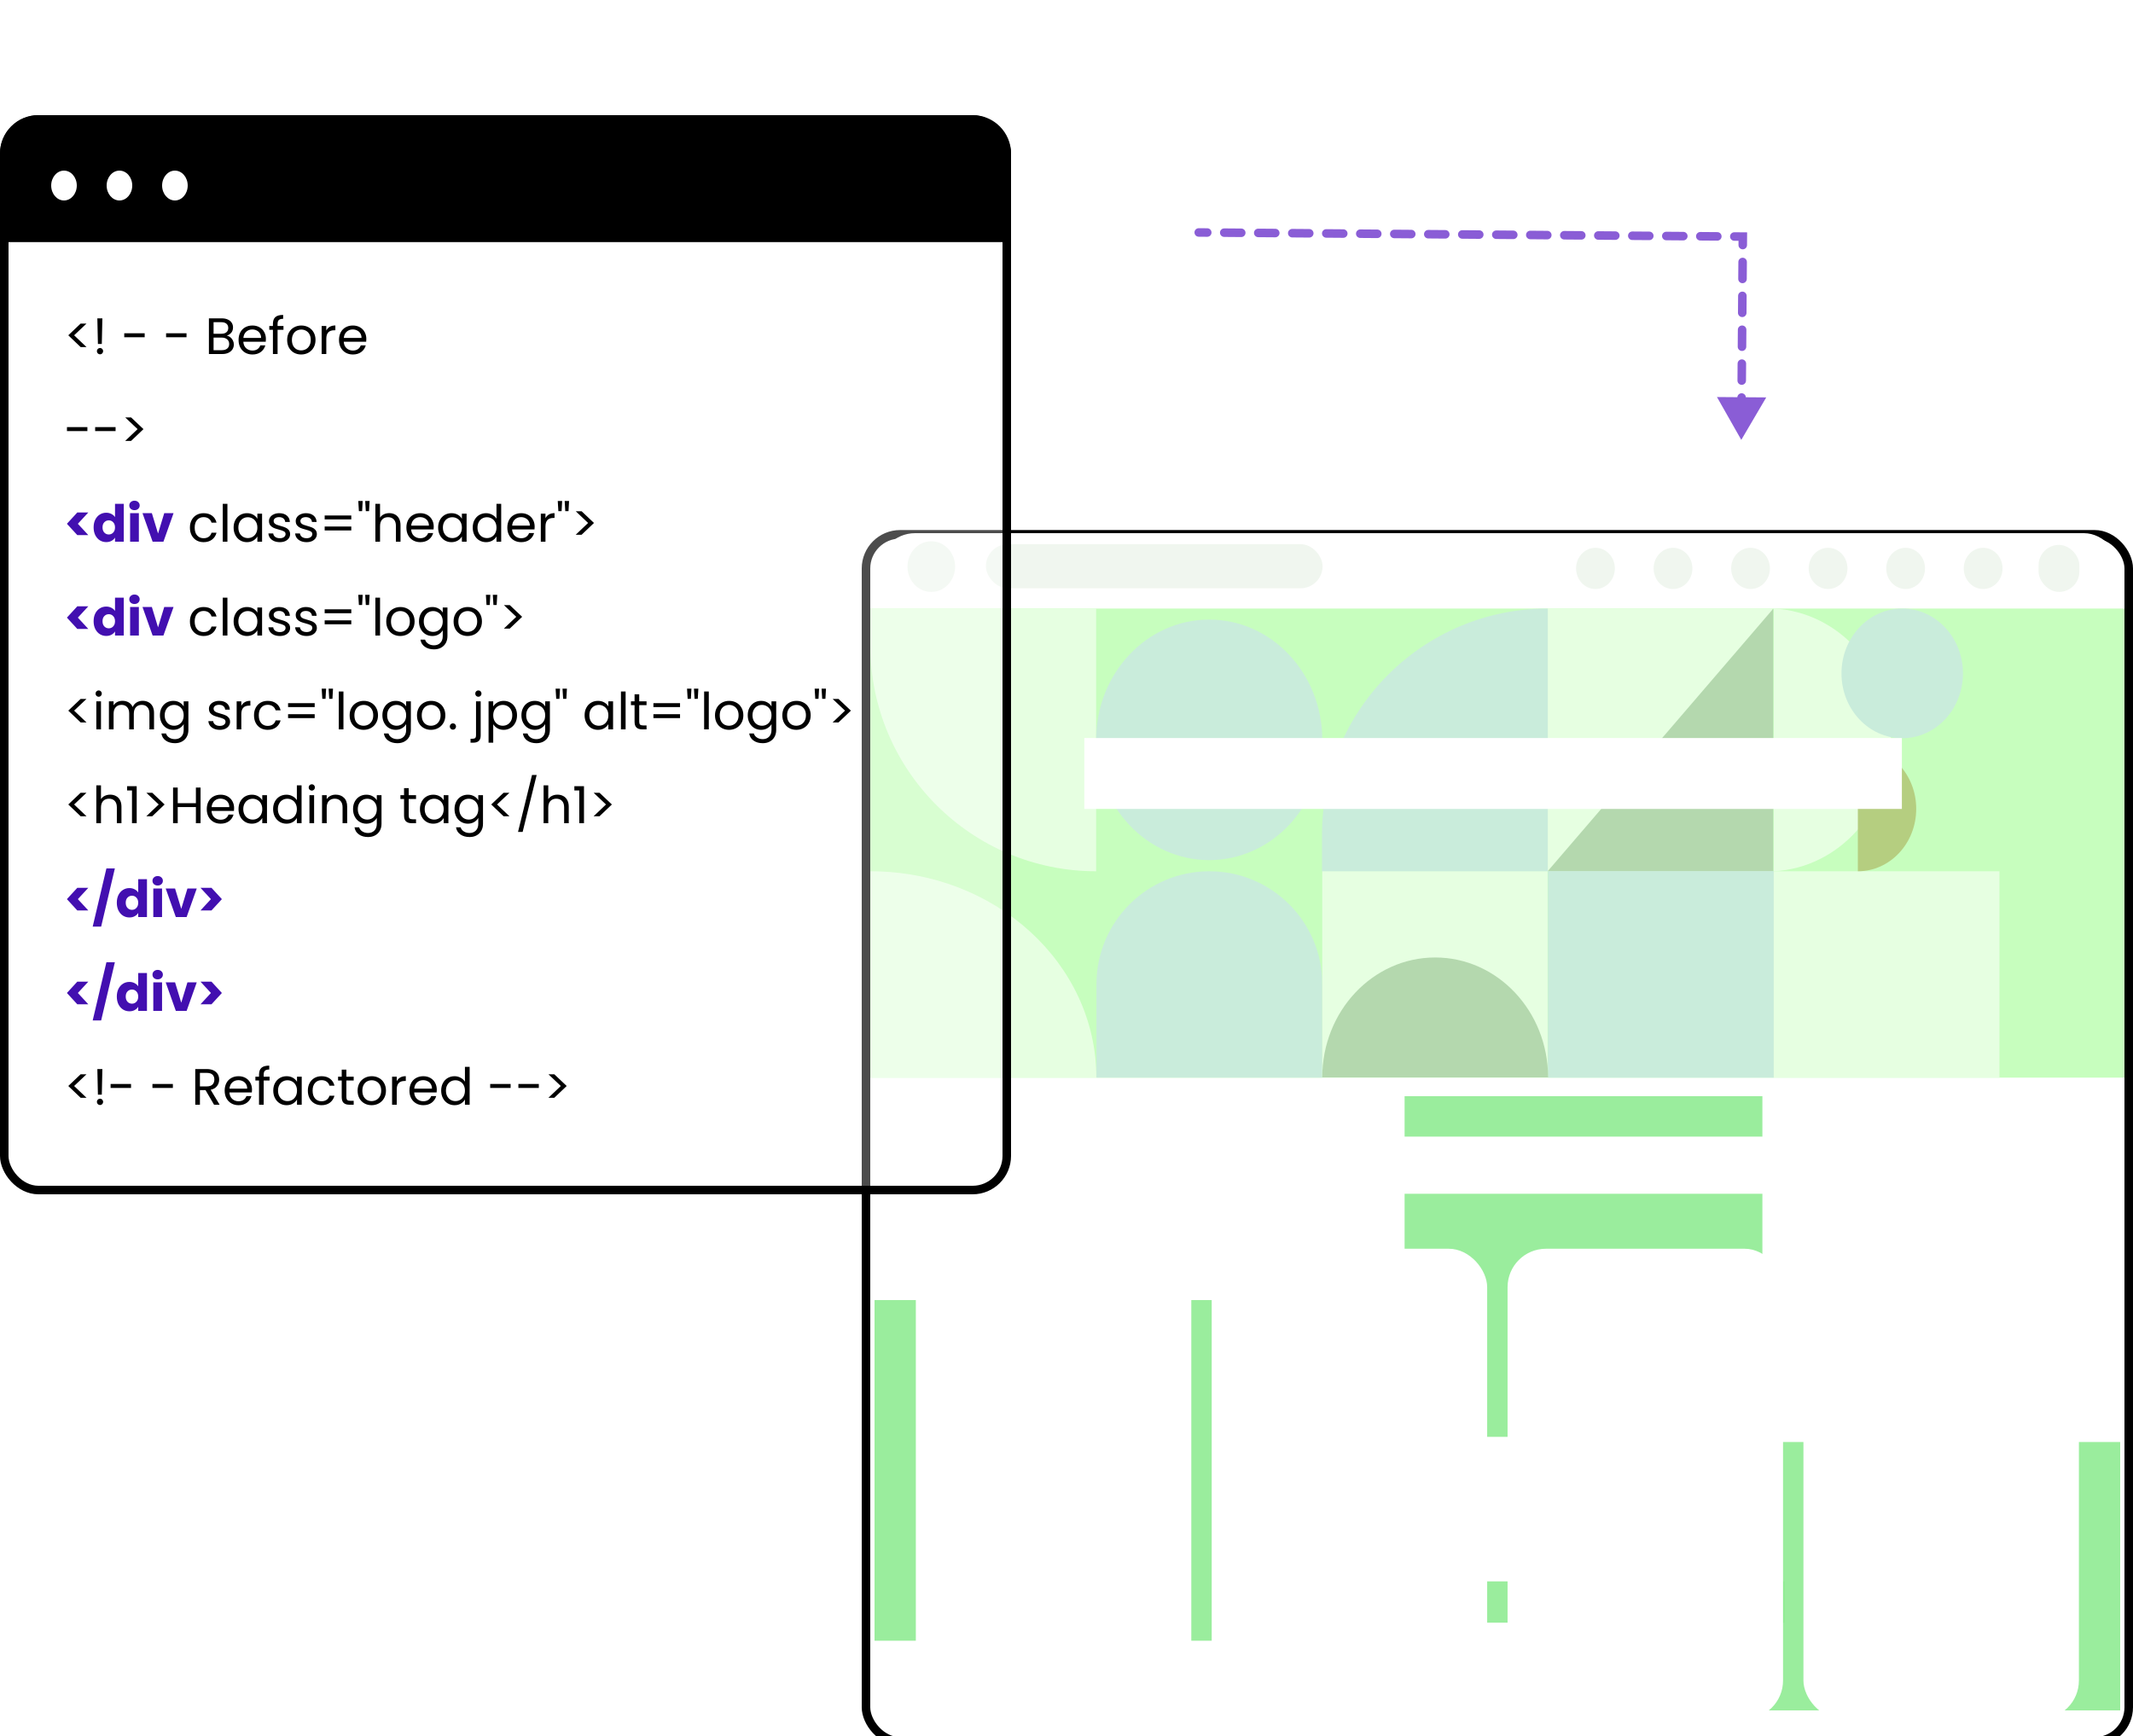 <svg width="500" height="407" viewBox="0 0 500 407" fill="none" xmlns="http://www.w3.org/2000/svg">
<path d="M280.992 55.501C280.44 55.497 279.996 55.046 280 54.494C280.004 53.942 280.455 53.497 281.008 53.502L280.992 55.501ZM408.177 103.128L402.479 93.084L414.026 93.171L408.177 103.128ZM408.537 55.466L408.545 54.466L409.545 54.474L409.537 55.474L408.537 55.466ZM283 53.517C283.553 53.521 283.997 53.972 283.993 54.524C283.989 55.076 283.537 55.521 282.985 55.517L283 53.517ZM286.971 55.547C286.418 55.542 285.974 55.091 285.978 54.539C285.983 53.987 286.434 53.542 286.986 53.547L286.971 55.547ZM290.971 53.577C291.524 53.581 291.968 54.032 291.964 54.584C291.96 55.137 291.509 55.581 290.956 55.577L290.971 53.577ZM294.942 55.607C294.39 55.603 293.945 55.152 293.949 54.599C293.954 54.047 294.405 53.603 294.957 53.607L294.942 55.607ZM298.942 53.637C299.495 53.641 299.939 54.092 299.935 54.645C299.931 55.197 299.48 55.641 298.927 55.637L298.942 53.637ZM302.913 55.667C302.361 55.663 301.916 55.212 301.92 54.66C301.925 54.108 302.376 53.663 302.928 53.667L302.913 55.667ZM306.914 53.697C307.466 53.702 307.91 54.153 307.906 54.705C307.902 55.257 307.451 55.702 306.898 55.697L306.914 53.697ZM310.884 55.728C310.332 55.723 309.887 55.272 309.892 54.72C309.896 54.168 310.347 53.724 310.899 53.728L310.884 55.728ZM314.885 53.758C315.437 53.762 315.881 54.213 315.877 54.765C315.873 55.318 315.422 55.762 314.87 55.758L314.885 53.758ZM318.855 55.788C318.303 55.784 317.858 55.333 317.863 54.78C317.867 54.228 318.318 53.784 318.87 53.788L318.855 55.788ZM322.856 53.818C323.408 53.822 323.852 54.273 323.848 54.826C323.844 55.378 323.393 55.822 322.841 55.818L322.856 53.818ZM326.826 55.848C326.274 55.844 325.83 55.393 325.834 54.841C325.838 54.288 326.289 53.844 326.841 53.848L326.826 55.848ZM330.827 53.878C331.379 53.883 331.823 54.334 331.819 54.886C331.815 55.438 331.364 55.883 330.812 55.878L330.827 53.878ZM334.797 55.908C334.245 55.904 333.801 55.453 333.805 54.901C333.809 54.349 334.26 53.904 334.812 53.909L334.797 55.908ZM338.798 53.939C339.35 53.943 339.794 54.394 339.79 54.946C339.786 55.498 339.335 55.943 338.783 55.939L338.798 53.939ZM342.768 55.969C342.216 55.965 341.772 55.514 341.776 54.961C341.78 54.409 342.231 53.965 342.783 53.969L342.768 55.969ZM346.769 53.999C347.321 54.003 347.766 54.454 347.761 55.007C347.757 55.559 347.306 56.003 346.754 55.999L346.769 53.999ZM350.739 56.029C350.187 56.025 349.743 55.574 349.747 55.022C349.751 54.469 350.202 54.025 350.755 54.029L350.739 56.029ZM354.74 54.059C355.292 54.063 355.737 54.515 355.732 55.067C355.728 55.619 355.277 56.063 354.725 56.059L354.74 54.059ZM358.71 56.089C358.158 56.085 357.714 55.634 357.718 55.082C357.722 54.53 358.173 54.085 358.726 54.09L358.71 56.089ZM362.711 54.12C363.263 54.124 363.708 54.575 363.704 55.127C363.699 55.679 363.248 56.124 362.696 56.12L362.711 54.12ZM366.682 56.15C366.129 56.145 365.685 55.694 365.689 55.142C365.693 54.59 366.144 54.146 366.697 54.15L366.682 56.15ZM370.682 54.18C371.234 54.184 371.679 54.635 371.675 55.188C371.67 55.74 371.219 56.184 370.667 56.18L370.682 54.18ZM374.653 56.21C374.1 56.206 373.656 55.755 373.66 55.203C373.664 54.65 374.115 54.206 374.668 54.21L374.653 56.21ZM378.653 54.24C379.206 54.244 379.65 54.696 379.646 55.248C379.642 55.8 379.19 56.244 378.638 56.24L378.653 54.24ZM382.624 56.27C382.071 56.266 381.627 55.815 381.631 55.263C381.635 54.711 382.087 54.266 382.639 54.27L382.624 56.27ZM386.624 54.3C387.177 54.305 387.621 54.756 387.617 55.308C387.613 55.86 387.162 56.305 386.609 56.3L386.624 54.3ZM390.595 56.331C390.043 56.327 389.598 55.875 389.602 55.323C389.607 54.771 390.058 54.327 390.61 54.331L390.595 56.331ZM394.595 54.361C395.148 54.365 395.592 54.816 395.588 55.368C395.584 55.921 395.133 56.365 394.58 56.361L394.595 54.361ZM398.566 56.391C398.014 56.387 397.569 55.936 397.573 55.383C397.578 54.831 398.029 54.387 398.581 54.391L398.566 56.391ZM402.567 54.421C403.119 54.425 403.563 54.876 403.559 55.429C403.555 55.981 403.104 56.425 402.551 56.421L402.567 54.421ZM406.537 56.451C405.985 56.447 405.54 55.996 405.545 55.444C405.549 54.891 406 54.447 406.552 54.451L406.537 56.451ZM409.522 57.46C409.518 58.012 409.067 58.456 408.515 58.452C407.962 58.448 407.518 57.997 407.522 57.445L409.522 57.46ZM407.492 61.416C407.496 60.864 407.947 60.42 408.5 60.424C409.052 60.428 409.496 60.879 409.492 61.432L407.492 61.416ZM409.462 65.403C409.458 65.956 409.007 66.4 408.455 66.396C407.902 66.392 407.458 65.941 407.462 65.388L409.462 65.403ZM407.432 69.36C407.436 68.808 407.887 68.363 408.44 68.368C408.992 68.372 409.436 68.823 409.432 69.375L407.432 69.36ZM409.402 73.347C409.398 73.899 408.947 74.343 408.394 74.339C407.842 74.335 407.398 73.884 407.402 73.332L409.402 73.347ZM407.372 77.303C407.376 76.751 407.827 76.307 408.38 76.311C408.932 76.315 409.376 76.766 409.372 77.319L407.372 77.303ZM409.342 81.29C409.338 81.843 408.887 82.287 408.334 82.283C407.782 82.279 407.338 81.828 407.342 81.275L409.342 81.29ZM407.312 85.247C407.316 84.695 407.767 84.25 408.319 84.255C408.872 84.259 409.316 84.71 409.312 85.262L407.312 85.247ZM409.282 89.234C409.278 89.786 408.827 90.231 408.274 90.226C407.722 90.222 407.278 89.771 407.282 89.219L409.282 89.234ZM407.252 93.191C407.256 92.638 407.707 92.194 408.259 92.198C408.812 92.202 409.256 92.653 409.252 93.206L407.252 93.191ZM409.222 97.177C409.218 97.73 408.766 98.174 408.214 98.17C407.662 98.166 407.218 97.715 407.222 97.162L409.222 97.177ZM407.192 101.134C407.196 100.582 407.647 100.137 408.199 100.142C408.752 100.146 409.196 100.597 409.192 101.149L407.192 101.134ZM281.008 53.502L283 53.517L282.985 55.517L280.992 55.501L281.008 53.502ZM286.986 53.547L290.971 53.577L290.956 55.577L286.971 55.547L286.986 53.547ZM294.957 53.607L298.942 53.637L298.927 55.637L294.942 55.607L294.957 53.607ZM302.928 53.667L306.914 53.697L306.898 55.697L302.913 55.667L302.928 53.667ZM310.899 53.728L314.885 53.758L314.87 55.758L310.884 55.728L310.899 53.728ZM318.87 53.788L322.856 53.818L322.841 55.818L318.855 55.788L318.87 53.788ZM326.841 53.848L330.827 53.878L330.812 55.878L326.826 55.848L326.841 53.848ZM334.812 53.909L338.798 53.939L338.783 55.939L334.797 55.908L334.812 53.909ZM342.783 53.969L346.769 53.999L346.754 55.999L342.768 55.969L342.783 53.969ZM350.755 54.029L354.74 54.059L354.725 56.059L350.739 56.029L350.755 54.029ZM358.726 54.09L362.711 54.12L362.696 56.12L358.71 56.089L358.726 54.09ZM366.697 54.15L370.682 54.18L370.667 56.18L366.682 56.15L366.697 54.15ZM374.668 54.21L378.653 54.24L378.638 56.24L374.653 56.21L374.668 54.21ZM382.639 54.27L386.624 54.3L386.609 56.3L382.624 56.27L382.639 54.27ZM390.61 54.331L394.595 54.361L394.58 56.361L390.595 56.331L390.61 54.331ZM398.581 54.391L402.567 54.421L402.551 56.421L398.566 56.391L398.581 54.391ZM406.552 54.451L408.545 54.466L408.53 56.466L406.537 56.451L406.552 54.451ZM409.537 55.474L409.522 57.46L407.522 57.445L407.537 55.459L409.537 55.474ZM409.492 61.432L409.462 65.403L407.462 65.388L407.492 61.416L409.492 61.432ZM409.432 69.375L409.402 73.347L407.402 73.332L407.432 69.36L409.432 69.375ZM409.372 77.319L409.342 81.29L407.342 81.275L407.372 77.303L409.372 77.319ZM409.312 85.262L409.282 89.234L407.282 89.219L407.312 85.247L409.312 85.262ZM409.252 93.206L409.222 97.177L407.222 97.162L407.252 93.191L409.252 93.206Z" fill="#8A5DD6"/>
<rect x="205" y="304.798" width="83.872" height="79.865" fill="#89EB8D" fill-opacity="0.88"/>
<rect x="329.255" y="257" width="83.872" height="79.865" fill="#89EB8D" fill-opacity="0.88"/>
<rect x="334.433" y="370.748" width="83.872" height="9.681" fill="#89EB8D" fill-opacity="0.88"/>
<rect x="413.128" y="338.076" width="83.872" height="62.924" fill="#89EB8D" fill-opacity="0.88"/>
<g filter="url(#filter0_bii_3843_212)">
<rect x="202" y="122" width="298" height="285" rx="9" fill="white" fill-opacity="0.03"/>
<rect x="203" y="123" width="296" height="283" rx="8" stroke="black" stroke-width="2"/>
</g>
<rect x="204" y="142.673" width="294" height="109.977" fill="#C7FEBE"/>
<path d="M256.947 142.673H204.019V151.337C204.019 180.569 227.716 204.266 256.947 204.266V204.266V142.673Z" fill="#E6FFE1"/>
<path d="M257.026 230.73C257.026 216.115 268.875 204.266 283.491 204.266V204.266C298.107 204.266 309.955 216.115 309.955 230.73V252.657H257.026V230.73Z" fill="#C9ECDB"/>
<rect x="309.958" y="204.21" width="52.823" height="48.362" fill="#E6FFE1"/>
<rect x="362.729" y="142.673" width="52.772" height="61.538" fill="#E6FFE1"/>
<path d="M362.83 142.673V142.673C333.598 142.673 309.901 166.37 309.901 195.602V204.266H362.83V142.673Z" fill="#C9ECDB"/>
<rect x="362.856" y="204.21" width="52.929" height="48.447" fill="#C9ECDB"/>
<rect x="415.785" y="204.266" width="52.902" height="48.391" fill="#E6FFE1"/>
<ellipse cx="283.451" cy="173.455" rx="26.504" ry="28.193" transform="rotate(180 283.451 173.455)" fill="#C9ECDB"/>
<path d="M204.044 252.657H256.999C256.999 225.929 233.293 204.266 204.044 204.266V252.657Z" fill="#E6FFE1"/>
<path d="M415.785 142.673V204.266C431.081 203.473 443.255 189.99 443.255 173.473C443.255 156.956 431.081 143.466 415.785 142.673Z" fill="#E6FFE1"/>
<path d="M435.502 174.99V204.266C443.056 204.266 449.184 197.711 449.184 189.628C449.184 181.545 443.056 174.99 435.502 174.99Z" fill="#B5CE80"/>
<path d="M445.902 173.075C453.765 173.075 460.14 166.27 460.14 157.874C460.14 149.479 453.765 142.673 445.902 142.673C438.039 142.673 431.664 149.479 431.664 157.874C431.664 166.27 438.039 173.075 445.902 173.075Z" fill="#C9ECDB"/>
<path fill-rule="evenodd" clip-rule="evenodd" d="M362.884 252.6C362.884 237.071 351.034 224.478 336.419 224.478C321.805 224.478 309.955 237.071 309.955 252.6H362.884Z" fill="#B4D8AE"/>
<path d="M362.83 204.21L415.653 142.729V204.21H362.83Z" fill="#B4D8AE"/>
<rect x="214.683" y="292.764" width="64.572" height="110.236" rx="9" fill="white"/>
<rect x="284.037" y="292.764" width="64.572" height="110.236" rx="9" fill="white"/>
<rect x="353.392" y="292.764" width="64.572" height="110.236" rx="9" fill="white"/>
<rect x="422.746" y="292.764" width="64.572" height="110.236" rx="9" fill="white"/>
<rect x="206" y="125" width="291" height="17" rx="8.5" fill="white"/>
<rect x="231.11" y="127.579" width="78.921" height="10.345" rx="5.173" fill="#F0F6EF"/>
<ellipse cx="373.995" cy="133.26" rx="4.544" ry="4.833" fill="#F0F6EF"/>
<ellipse cx="428.522" cy="133.26" rx="4.544" ry="4.833" fill="#F0F6EF"/>
<ellipse cx="392.171" cy="133.26" rx="4.544" ry="4.833" fill="#F0F6EF"/>
<ellipse cx="446.698" cy="133.26" rx="4.544" ry="4.833" fill="#F0F6EF"/>
<ellipse cx="410.347" cy="133.26" rx="4.544" ry="4.833" fill="#F0F6EF"/>
<ellipse cx="464.873" cy="133.26" rx="4.544" ry="4.833" fill="#F0F6EF"/>
<rect x="477.867" y="127.749" width="9.566" height="11.024" rx="4.783" fill="#F0F6EF"/>
<ellipse cx="218.306" cy="132.836" rx="5.58" ry="5.936" fill="#F0F6EF"/>
<rect x="284.153" y="266.477" width="131.854" height="13.398" fill="white"/>
<rect x="254.178" y="173.03" width="191.642" height="16.62" fill="white"/>
<rect x="1" y="28" width="235" height="251" rx="8" fill="white" fill-opacity="0.3" stroke="black" stroke-width="2"/>
<path d="M18.9 81.368L16.008 78.608L18.9 75.86H20.28L17.376 78.608L20.28 81.368H18.9ZM23.996 74.636L23.864 80.636H22.952L22.82 74.636H23.996ZM23.456 83.072C23.248 83.072 23.072 83 22.928 82.856C22.784 82.712 22.712 82.536 22.712 82.328C22.712 82.12 22.784 81.944 22.928 81.8C23.072 81.656 23.248 81.584 23.456 81.584C23.656 81.584 23.824 81.656 23.96 81.8C24.104 81.944 24.176 82.12 24.176 82.328C24.176 82.536 24.104 82.712 23.96 82.856C23.824 83 23.656 83.072 23.456 83.072ZM33.914 78.14V79.064H29.126V78.14H33.914ZM43.722 78.14V79.064H38.934V78.14H43.722ZM53.159 78.692C53.463 78.74 53.739 78.864 53.987 79.064C54.243 79.264 54.443 79.512 54.587 79.808C54.739 80.104 54.815 80.42 54.815 80.756C54.815 81.18 54.707 81.564 54.491 81.908C54.275 82.244 53.959 82.512 53.543 82.712C53.135 82.904 52.651 83 52.091 83H48.971V74.636H51.971C52.539 74.636 53.023 74.732 53.423 74.924C53.823 75.108 54.123 75.36 54.323 75.68C54.523 76 54.623 76.36 54.623 76.76C54.623 77.256 54.487 77.668 54.215 77.996C53.951 78.316 53.599 78.548 53.159 78.692ZM50.063 78.248H51.899C52.411 78.248 52.807 78.128 53.087 77.888C53.367 77.648 53.507 77.316 53.507 76.892C53.507 76.468 53.367 76.136 53.087 75.896C52.807 75.656 52.403 75.536 51.875 75.536H50.063V78.248ZM51.995 82.1C52.539 82.1 52.963 81.972 53.267 81.716C53.571 81.46 53.723 81.104 53.723 80.648C53.723 80.184 53.563 79.82 53.243 79.556C52.923 79.284 52.495 79.148 51.959 79.148H50.063V82.1H51.995ZM62.33 79.46C62.33 79.668 62.318 79.888 62.294 80.12H57.038C57.078 80.768 57.298 81.276 57.698 81.644C58.106 82.004 58.598 82.184 59.174 82.184C59.646 82.184 60.038 82.076 60.35 81.86C60.67 81.636 60.894 81.34 61.022 80.972H62.198C62.022 81.604 61.67 82.12 61.142 82.52C60.614 82.912 59.958 83.108 59.174 83.108C58.55 83.108 57.99 82.968 57.494 82.688C57.006 82.408 56.622 82.012 56.342 81.5C56.062 80.98 55.922 80.38 55.922 79.7C55.922 79.02 56.058 78.424 56.33 77.912C56.602 77.4 56.982 77.008 57.47 76.736C57.966 76.456 58.534 76.316 59.174 76.316C59.798 76.316 60.35 76.452 60.83 76.724C61.31 76.996 61.678 77.372 61.934 77.852C62.198 78.324 62.33 78.86 62.33 79.46ZM61.202 79.232C61.202 78.816 61.11 78.46 60.926 78.164C60.742 77.86 60.49 77.632 60.17 77.48C59.858 77.32 59.51 77.24 59.126 77.24C58.574 77.24 58.102 77.416 57.71 77.768C57.326 78.12 57.106 78.608 57.05 79.232H61.202ZM66.448 77.324H65.068V83H63.976V77.324H63.124V76.424H63.976V75.956C63.976 75.22 64.164 74.684 64.54 74.348C64.924 74.004 65.536 73.832 66.376 73.832V74.744C65.896 74.744 65.556 74.84 65.356 75.032C65.164 75.216 65.068 75.524 65.068 75.956V76.424H66.448V77.324ZM70.589 83.108C69.973 83.108 69.413 82.968 68.909 82.688C68.413 82.408 68.021 82.012 67.733 81.5C67.453 80.98 67.313 80.38 67.313 79.7C67.313 79.028 67.457 78.436 67.745 77.924C68.041 77.404 68.441 77.008 68.945 76.736C69.449 76.456 70.013 76.316 70.637 76.316C71.261 76.316 71.825 76.456 72.329 76.736C72.833 77.008 73.229 77.4 73.517 77.912C73.813 78.424 73.961 79.02 73.961 79.7C73.961 80.38 73.809 80.98 73.505 81.5C73.209 82.012 72.805 82.408 72.293 82.688C71.781 82.968 71.213 83.108 70.589 83.108ZM70.589 82.148C70.981 82.148 71.349 82.056 71.693 81.872C72.037 81.688 72.313 81.412 72.521 81.044C72.737 80.676 72.845 80.228 72.845 79.7C72.845 79.172 72.741 78.724 72.533 78.356C72.325 77.988 72.053 77.716 71.717 77.54C71.381 77.356 71.017 77.264 70.625 77.264C70.225 77.264 69.857 77.356 69.521 77.54C69.193 77.716 68.929 77.988 68.729 78.356C68.529 78.724 68.429 79.172 68.429 79.7C68.429 80.236 68.525 80.688 68.717 81.056C68.917 81.424 69.181 81.7 69.509 81.884C69.837 82.06 70.197 82.148 70.589 82.148ZM76.489 77.492C76.681 77.116 76.953 76.824 77.305 76.616C77.665 76.408 78.101 76.304 78.613 76.304V77.432H78.325C77.101 77.432 76.489 78.096 76.489 79.424V83H75.397V76.424H76.489V77.492ZM85.873 79.46C85.873 79.668 85.861 79.888 85.837 80.12H80.581C80.621 80.768 80.841 81.276 81.241 81.644C81.649 82.004 82.141 82.184 82.717 82.184C83.189 82.184 83.581 82.076 83.893 81.86C84.213 81.636 84.437 81.34 84.565 80.972H85.741C85.565 81.604 85.213 82.12 84.685 82.52C84.157 82.912 83.501 83.108 82.717 83.108C82.093 83.108 81.533 82.968 81.037 82.688C80.549 82.408 80.165 82.012 79.885 81.5C79.605 80.98 79.465 80.38 79.465 79.7C79.465 79.02 79.601 78.424 79.873 77.912C80.145 77.4 80.525 77.008 81.013 76.736C81.509 76.456 82.077 76.316 82.717 76.316C83.341 76.316 83.893 76.452 84.373 76.724C84.853 76.996 85.221 77.372 85.477 77.852C85.741 78.324 85.873 78.86 85.873 79.46ZM84.745 79.232C84.745 78.816 84.653 78.46 84.469 78.164C84.285 77.86 84.033 77.632 83.713 77.48C83.401 77.32 83.053 77.24 82.669 77.24C82.117 77.24 81.645 77.416 81.253 77.768C80.869 78.12 80.649 78.608 80.593 79.232H84.745ZM20.484 100.14V101.064H15.696V100.14H20.484ZM27.093 100.14V101.064H22.305V100.14H27.093ZM29.347 97.86H30.727L33.631 100.608L30.727 103.368H29.347L32.251 100.608L29.347 97.86ZM44.52 123.7C44.52 123.02 44.656 122.428 44.928 121.924C45.2 121.412 45.576 121.016 46.056 120.736C46.544 120.456 47.1 120.316 47.724 120.316C48.532 120.316 49.196 120.512 49.716 120.904C50.244 121.296 50.592 121.84 50.76 122.536H49.584C49.472 122.136 49.252 121.82 48.924 121.588C48.604 121.356 48.204 121.24 47.724 121.24C47.1 121.24 46.596 121.456 46.212 121.888C45.828 122.312 45.636 122.916 45.636 123.7C45.636 124.492 45.828 125.104 46.212 125.536C46.596 125.968 47.1 126.184 47.724 126.184C48.204 126.184 48.604 126.072 48.924 125.848C49.244 125.624 49.464 125.304 49.584 124.888H50.76C50.584 125.56 50.232 126.1 49.704 126.508C49.176 126.908 48.516 127.108 47.724 127.108C47.1 127.108 46.544 126.968 46.056 126.688C45.576 126.408 45.2 126.012 44.928 125.5C44.656 124.988 44.52 124.388 44.52 123.7ZM53.309 118.12V127H52.217V118.12H53.309ZM54.762 123.688C54.762 123.016 54.898 122.428 55.17 121.924C55.442 121.412 55.814 121.016 56.286 120.736C56.766 120.456 57.298 120.316 57.882 120.316C58.458 120.316 58.958 120.44 59.382 120.688C59.806 120.936 60.122 121.248 60.33 121.624V120.424H61.434V127H60.33V125.776C60.114 126.16 59.79 126.48 59.358 126.736C58.934 126.984 58.438 127.108 57.87 127.108C57.286 127.108 56.758 126.964 56.286 126.676C55.814 126.388 55.442 125.984 55.17 125.464C54.898 124.944 54.762 124.352 54.762 123.688ZM60.33 123.7C60.33 123.204 60.23 122.772 60.03 122.404C59.83 122.036 59.558 121.756 59.214 121.564C58.878 121.364 58.506 121.264 58.098 121.264C57.69 121.264 57.318 121.36 56.982 121.552C56.646 121.744 56.378 122.024 56.178 122.392C55.978 122.76 55.878 123.192 55.878 123.688C55.878 124.192 55.978 124.632 56.178 125.008C56.378 125.376 56.646 125.66 56.982 125.86C57.318 126.052 57.69 126.148 58.098 126.148C58.506 126.148 58.878 126.052 59.214 125.86C59.558 125.66 59.83 125.376 60.03 125.008C60.23 124.632 60.33 124.196 60.33 123.7ZM65.608 127.108C65.103 127.108 64.651 127.024 64.251 126.856C63.852 126.68 63.535 126.44 63.303 126.136C63.072 125.824 62.944 125.468 62.919 125.068H64.047C64.079 125.396 64.231 125.664 64.504 125.872C64.784 126.08 65.147 126.184 65.596 126.184C66.011 126.184 66.34 126.092 66.579 125.908C66.82 125.724 66.939 125.492 66.939 125.212C66.939 124.924 66.811 124.712 66.555 124.576C66.299 124.432 65.903 124.292 65.368 124.156C64.879 124.028 64.48 123.9 64.168 123.772C63.864 123.636 63.599 123.44 63.376 123.184C63.16 122.92 63.051 122.576 63.051 122.152C63.051 121.816 63.151 121.508 63.352 121.228C63.551 120.948 63.836 120.728 64.204 120.568C64.572 120.4 64.992 120.316 65.463 120.316C66.192 120.316 66.779 120.5 67.228 120.868C67.675 121.236 67.915 121.74 67.948 122.38H66.856C66.832 122.036 66.692 121.76 66.436 121.552C66.188 121.344 65.852 121.24 65.427 121.24C65.035 121.24 64.724 121.324 64.492 121.492C64.26 121.66 64.144 121.88 64.144 122.152C64.144 122.368 64.212 122.548 64.347 122.692C64.492 122.828 64.668 122.94 64.876 123.028C65.091 123.108 65.388 123.2 65.763 123.304C66.236 123.432 66.62 123.56 66.915 123.688C67.212 123.808 67.463 123.992 67.671 124.24C67.888 124.488 67.999 124.812 68.007 125.212C68.007 125.572 67.907 125.896 67.707 126.184C67.507 126.472 67.224 126.7 66.856 126.868C66.496 127.028 66.079 127.108 65.608 127.108ZM71.877 127.108C71.373 127.108 70.921 127.024 70.521 126.856C70.121 126.68 69.805 126.44 69.573 126.136C69.341 125.824 69.213 125.468 69.189 125.068H70.317C70.349 125.396 70.501 125.664 70.773 125.872C71.053 126.08 71.417 126.184 71.865 126.184C72.281 126.184 72.609 126.092 72.849 125.908C73.089 125.724 73.209 125.492 73.209 125.212C73.209 124.924 73.081 124.712 72.825 124.576C72.569 124.432 72.173 124.292 71.637 124.156C71.149 124.028 70.749 123.9 70.437 123.772C70.133 123.636 69.869 123.44 69.645 123.184C69.429 122.92 69.321 122.576 69.321 122.152C69.321 121.816 69.421 121.508 69.621 121.228C69.821 120.948 70.105 120.728 70.473 120.568C70.841 120.4 71.261 120.316 71.733 120.316C72.461 120.316 73.049 120.5 73.497 120.868C73.945 121.236 74.185 121.74 74.217 122.38H73.125C73.101 122.036 72.961 121.76 72.705 121.552C72.457 121.344 72.121 121.24 71.697 121.24C71.305 121.24 70.993 121.324 70.761 121.492C70.529 121.66 70.413 121.88 70.413 122.152C70.413 122.368 70.481 122.548 70.617 122.692C70.761 122.828 70.937 122.94 71.145 123.028C71.361 123.108 71.657 123.2 72.033 123.304C72.505 123.432 72.889 123.56 73.185 123.688C73.481 123.808 73.733 123.992 73.941 124.24C74.157 124.488 74.269 124.812 74.277 125.212C74.277 125.572 74.177 125.896 73.977 126.184C73.777 126.472 73.493 126.7 73.125 126.868C72.765 127.028 72.349 127.108 71.877 127.108ZM82.347 120.856V121.78H76.106V120.856H82.347ZM82.347 123.436V124.36H76.106V123.436H82.347ZM85.018 117.448L84.886 119.836H84.13L83.986 117.448H85.018ZM86.638 117.448L86.506 119.836H85.75L85.606 117.448H86.638ZM91.258 120.304C91.754 120.304 92.202 120.412 92.602 120.628C93.002 120.836 93.314 121.152 93.538 121.576C93.77 122 93.886 122.516 93.886 123.124V127H92.806V123.28C92.806 122.624 92.642 122.124 92.314 121.78C91.986 121.428 91.538 121.252 90.97 121.252C90.394 121.252 89.934 121.432 89.59 121.792C89.254 122.152 89.086 122.676 89.086 123.364V127H87.994V118.12H89.086V121.36C89.302 121.024 89.598 120.764 89.974 120.58C90.358 120.396 90.786 120.304 91.258 120.304ZM101.67 123.46C101.67 123.668 101.658 123.888 101.634 124.12H96.378C96.418 124.768 96.638 125.276 97.038 125.644C97.446 126.004 97.938 126.184 98.514 126.184C98.986 126.184 99.378 126.076 99.69 125.86C100.01 125.636 100.234 125.34 100.362 124.972H101.538C101.362 125.604 101.01 126.12 100.482 126.52C99.954 126.912 99.298 127.108 98.514 127.108C97.89 127.108 97.33 126.968 96.834 126.688C96.346 126.408 95.962 126.012 95.682 125.5C95.402 124.98 95.262 124.38 95.262 123.7C95.262 123.02 95.398 122.424 95.67 121.912C95.942 121.4 96.322 121.008 96.81 120.736C97.306 120.456 97.874 120.316 98.514 120.316C99.138 120.316 99.69 120.452 100.17 120.724C100.65 120.996 101.018 121.372 101.274 121.852C101.538 122.324 101.67 122.86 101.67 123.46ZM100.542 123.232C100.542 122.816 100.45 122.46 100.266 122.164C100.082 121.86 99.83 121.632 99.51 121.48C99.198 121.32 98.85 121.24 98.466 121.24C97.914 121.24 97.442 121.416 97.05 121.768C96.666 122.12 96.446 122.608 96.39 123.232H100.542ZM102.704 123.688C102.704 123.016 102.84 122.428 103.112 121.924C103.384 121.412 103.756 121.016 104.228 120.736C104.708 120.456 105.24 120.316 105.824 120.316C106.4 120.316 106.9 120.44 107.324 120.688C107.748 120.936 108.064 121.248 108.272 121.624V120.424H109.376V127H108.272V125.776C108.056 126.16 107.732 126.48 107.3 126.736C106.876 126.984 106.38 127.108 105.812 127.108C105.228 127.108 104.7 126.964 104.228 126.676C103.756 126.388 103.384 125.984 103.112 125.464C102.84 124.944 102.704 124.352 102.704 123.688ZM108.272 123.7C108.272 123.204 108.172 122.772 107.972 122.404C107.772 122.036 107.5 121.756 107.156 121.564C106.82 121.364 106.448 121.264 106.04 121.264C105.632 121.264 105.26 121.36 104.924 121.552C104.588 121.744 104.32 122.024 104.12 122.392C103.92 122.76 103.82 123.192 103.82 123.688C103.82 124.192 103.92 124.632 104.12 125.008C104.32 125.376 104.588 125.66 104.924 125.86C105.26 126.052 105.632 126.148 106.04 126.148C106.448 126.148 106.82 126.052 107.156 125.86C107.5 125.66 107.772 125.376 107.972 125.008C108.172 124.632 108.272 124.196 108.272 123.7ZM110.813 123.688C110.813 123.016 110.949 122.428 111.221 121.924C111.493 121.412 111.865 121.016 112.337 120.736C112.817 120.456 113.353 120.316 113.945 120.316C114.457 120.316 114.933 120.436 115.373 120.676C115.813 120.908 116.149 121.216 116.381 121.6V118.12H117.485V127H116.381V125.764C116.165 126.156 115.845 126.48 115.421 126.736C114.997 126.984 114.501 127.108 113.933 127.108C113.349 127.108 112.817 126.964 112.337 126.676C111.865 126.388 111.493 125.984 111.221 125.464C110.949 124.944 110.813 124.352 110.813 123.688ZM116.381 123.7C116.381 123.204 116.281 122.772 116.081 122.404C115.881 122.036 115.609 121.756 115.265 121.564C114.929 121.364 114.557 121.264 114.149 121.264C113.741 121.264 113.369 121.36 113.033 121.552C112.697 121.744 112.429 122.024 112.229 122.392C112.029 122.76 111.929 123.192 111.929 123.688C111.929 124.192 112.029 124.632 112.229 125.008C112.429 125.376 112.697 125.66 113.033 125.86C113.369 126.052 113.741 126.148 114.149 126.148C114.557 126.148 114.929 126.052 115.265 125.86C115.609 125.66 115.881 125.376 116.081 125.008C116.281 124.632 116.381 124.196 116.381 123.7ZM125.33 123.46C125.33 123.668 125.318 123.888 125.294 124.12H120.038C120.078 124.768 120.298 125.276 120.698 125.644C121.106 126.004 121.598 126.184 122.174 126.184C122.646 126.184 123.038 126.076 123.35 125.86C123.67 125.636 123.894 125.34 124.022 124.972H125.198C125.022 125.604 124.67 126.12 124.142 126.52C123.614 126.912 122.958 127.108 122.174 127.108C121.55 127.108 120.99 126.968 120.494 126.688C120.006 126.408 119.622 126.012 119.342 125.5C119.062 124.98 118.922 124.38 118.922 123.7C118.922 123.02 119.058 122.424 119.33 121.912C119.602 121.4 119.982 121.008 120.47 120.736C120.966 120.456 121.534 120.316 122.174 120.316C122.798 120.316 123.35 120.452 123.83 120.724C124.31 120.996 124.678 121.372 124.934 121.852C125.198 122.324 125.33 122.86 125.33 123.46ZM124.202 123.232C124.202 122.816 124.11 122.46 123.926 122.164C123.742 121.86 123.49 121.632 123.17 121.48C122.858 121.32 122.51 121.24 122.126 121.24C121.574 121.24 121.102 121.416 120.71 121.768C120.326 122.12 120.106 122.608 120.05 123.232H124.202ZM127.864 121.492C128.056 121.116 128.328 120.824 128.68 120.616C129.04 120.408 129.476 120.304 129.988 120.304V121.432H129.7C128.476 121.432 127.864 122.096 127.864 123.424V127H126.772V120.424H127.864V121.492ZM131.776 117.448L131.644 119.836H130.888L130.744 117.448H131.776ZM133.396 117.448L133.264 119.836H132.508L132.364 117.448H133.396ZM134.956 119.86H136.336L139.24 122.608L136.336 125.368H134.956L137.86 122.608L134.956 119.86ZM44.52 145.7C44.52 145.02 44.656 144.428 44.928 143.924C45.2 143.412 45.576 143.016 46.056 142.736C46.544 142.456 47.1 142.316 47.724 142.316C48.532 142.316 49.196 142.512 49.716 142.904C50.244 143.296 50.592 143.84 50.76 144.536H49.584C49.472 144.136 49.252 143.82 48.924 143.588C48.604 143.356 48.204 143.24 47.724 143.24C47.1 143.24 46.596 143.456 46.212 143.888C45.828 144.312 45.636 144.916 45.636 145.7C45.636 146.492 45.828 147.104 46.212 147.536C46.596 147.968 47.1 148.184 47.724 148.184C48.204 148.184 48.604 148.072 48.924 147.848C49.244 147.624 49.464 147.304 49.584 146.888H50.76C50.584 147.56 50.232 148.1 49.704 148.508C49.176 148.908 48.516 149.108 47.724 149.108C47.1 149.108 46.544 148.968 46.056 148.688C45.576 148.408 45.2 148.012 44.928 147.5C44.656 146.988 44.52 146.388 44.52 145.7ZM53.309 140.12V149H52.217V140.12H53.309ZM54.762 145.688C54.762 145.016 54.898 144.428 55.17 143.924C55.442 143.412 55.814 143.016 56.286 142.736C56.766 142.456 57.298 142.316 57.882 142.316C58.458 142.316 58.958 142.44 59.382 142.688C59.806 142.936 60.122 143.248 60.33 143.624V142.424H61.434V149H60.33V147.776C60.114 148.16 59.79 148.48 59.358 148.736C58.934 148.984 58.438 149.108 57.87 149.108C57.286 149.108 56.758 148.964 56.286 148.676C55.814 148.388 55.442 147.984 55.17 147.464C54.898 146.944 54.762 146.352 54.762 145.688ZM60.33 145.7C60.33 145.204 60.23 144.772 60.03 144.404C59.83 144.036 59.558 143.756 59.214 143.564C58.878 143.364 58.506 143.264 58.098 143.264C57.69 143.264 57.318 143.36 56.982 143.552C56.646 143.744 56.378 144.024 56.178 144.392C55.978 144.76 55.878 145.192 55.878 145.688C55.878 146.192 55.978 146.632 56.178 147.008C56.378 147.376 56.646 147.66 56.982 147.86C57.318 148.052 57.69 148.148 58.098 148.148C58.506 148.148 58.878 148.052 59.214 147.86C59.558 147.66 59.83 147.376 60.03 147.008C60.23 146.632 60.33 146.196 60.33 145.7ZM65.608 149.108C65.103 149.108 64.651 149.024 64.251 148.856C63.852 148.68 63.535 148.44 63.303 148.136C63.072 147.824 62.944 147.468 62.919 147.068H64.047C64.079 147.396 64.231 147.664 64.504 147.872C64.784 148.08 65.147 148.184 65.596 148.184C66.011 148.184 66.34 148.092 66.579 147.908C66.82 147.724 66.939 147.492 66.939 147.212C66.939 146.924 66.811 146.712 66.555 146.576C66.299 146.432 65.903 146.292 65.368 146.156C64.879 146.028 64.48 145.9 64.168 145.772C63.864 145.636 63.599 145.44 63.376 145.184C63.16 144.92 63.051 144.576 63.051 144.152C63.051 143.816 63.151 143.508 63.352 143.228C63.551 142.948 63.836 142.728 64.204 142.568C64.572 142.4 64.992 142.316 65.463 142.316C66.192 142.316 66.779 142.5 67.228 142.868C67.675 143.236 67.915 143.74 67.948 144.38H66.856C66.832 144.036 66.692 143.76 66.436 143.552C66.188 143.344 65.852 143.24 65.427 143.24C65.035 143.24 64.724 143.324 64.492 143.492C64.26 143.66 64.144 143.88 64.144 144.152C64.144 144.368 64.212 144.548 64.347 144.692C64.492 144.828 64.668 144.94 64.876 145.028C65.091 145.108 65.388 145.2 65.763 145.304C66.236 145.432 66.62 145.56 66.915 145.688C67.212 145.808 67.463 145.992 67.671 146.24C67.888 146.488 67.999 146.812 68.007 147.212C68.007 147.572 67.907 147.896 67.707 148.184C67.507 148.472 67.224 148.7 66.856 148.868C66.496 149.028 66.079 149.108 65.608 149.108ZM71.877 149.108C71.373 149.108 70.921 149.024 70.521 148.856C70.121 148.68 69.805 148.44 69.573 148.136C69.341 147.824 69.213 147.468 69.189 147.068H70.317C70.349 147.396 70.501 147.664 70.773 147.872C71.053 148.08 71.417 148.184 71.865 148.184C72.281 148.184 72.609 148.092 72.849 147.908C73.089 147.724 73.209 147.492 73.209 147.212C73.209 146.924 73.081 146.712 72.825 146.576C72.569 146.432 72.173 146.292 71.637 146.156C71.149 146.028 70.749 145.9 70.437 145.772C70.133 145.636 69.869 145.44 69.645 145.184C69.429 144.92 69.321 144.576 69.321 144.152C69.321 143.816 69.421 143.508 69.621 143.228C69.821 142.948 70.105 142.728 70.473 142.568C70.841 142.4 71.261 142.316 71.733 142.316C72.461 142.316 73.049 142.5 73.497 142.868C73.945 143.236 74.185 143.74 74.217 144.38H73.125C73.101 144.036 72.961 143.76 72.705 143.552C72.457 143.344 72.121 143.24 71.697 143.24C71.305 143.24 70.993 143.324 70.761 143.492C70.529 143.66 70.413 143.88 70.413 144.152C70.413 144.368 70.481 144.548 70.617 144.692C70.761 144.828 70.937 144.94 71.145 145.028C71.361 145.108 71.657 145.2 72.033 145.304C72.505 145.432 72.889 145.56 73.185 145.688C73.481 145.808 73.733 145.992 73.941 146.24C74.157 146.488 74.269 146.812 74.277 147.212C74.277 147.572 74.177 147.896 73.977 148.184C73.777 148.472 73.493 148.7 73.125 148.868C72.765 149.028 72.349 149.108 71.877 149.108ZM82.347 142.856V143.78H76.106V142.856H82.347ZM82.347 145.436V146.36H76.106V145.436H82.347ZM85.018 139.448L84.886 141.836H84.13L83.986 139.448H85.018ZM86.638 139.448L86.506 141.836H85.75L85.606 139.448H86.638ZM89.086 140.12V149H87.994V140.12H89.086ZM93.815 149.108C93.199 149.108 92.639 148.968 92.135 148.688C91.639 148.408 91.247 148.012 90.959 147.5C90.679 146.98 90.539 146.38 90.539 145.7C90.539 145.028 90.683 144.436 90.971 143.924C91.267 143.404 91.667 143.008 92.171 142.736C92.675 142.456 93.239 142.316 93.863 142.316C94.487 142.316 95.051 142.456 95.555 142.736C96.059 143.008 96.455 143.4 96.743 143.912C97.039 144.424 97.187 145.02 97.187 145.7C97.187 146.38 97.035 146.98 96.731 147.5C96.435 148.012 96.031 148.408 95.519 148.688C95.007 148.968 94.439 149.108 93.815 149.108ZM93.815 148.148C94.207 148.148 94.575 148.056 94.919 147.872C95.263 147.688 95.539 147.412 95.747 147.044C95.963 146.676 96.071 146.228 96.071 145.7C96.071 145.172 95.967 144.724 95.759 144.356C95.551 143.988 95.279 143.716 94.943 143.54C94.607 143.356 94.243 143.264 93.851 143.264C93.451 143.264 93.083 143.356 92.747 143.54C92.419 143.716 92.155 143.988 91.955 144.356C91.755 144.724 91.655 145.172 91.655 145.7C91.655 146.236 91.751 146.688 91.943 147.056C92.143 147.424 92.407 147.7 92.735 147.884C93.063 148.06 93.423 148.148 93.815 148.148ZM101.335 142.316C101.903 142.316 102.399 142.44 102.823 142.688C103.255 142.936 103.575 143.248 103.783 143.624V142.424H104.887V149.144C104.887 149.744 104.759 150.276 104.503 150.74C104.247 151.212 103.879 151.58 103.399 151.844C102.927 152.108 102.375 152.24 101.743 152.24C100.879 152.24 100.159 152.036 99.583 151.628C99.007 151.22 98.667 150.664 98.563 149.96H99.643C99.763 150.36 100.011 150.68 100.387 150.92C100.763 151.168 101.215 151.292 101.743 151.292C102.343 151.292 102.831 151.104 103.207 150.728C103.591 150.352 103.783 149.824 103.783 149.144V147.764C103.567 148.148 103.247 148.468 102.823 148.724C102.399 148.98 101.903 149.108 101.335 149.108C100.751 149.108 100.219 148.964 99.739 148.676C99.267 148.388 98.895 147.984 98.623 147.464C98.351 146.944 98.215 146.352 98.215 145.688C98.215 145.016 98.351 144.428 98.623 143.924C98.895 143.412 99.267 143.016 99.739 142.736C100.219 142.456 100.751 142.316 101.335 142.316ZM103.783 145.7C103.783 145.204 103.683 144.772 103.483 144.404C103.283 144.036 103.011 143.756 102.667 143.564C102.331 143.364 101.959 143.264 101.551 143.264C101.143 143.264 100.771 143.36 100.435 143.552C100.099 143.744 99.831 144.024 99.631 144.392C99.431 144.76 99.331 145.192 99.331 145.688C99.331 146.192 99.431 146.632 99.631 147.008C99.831 147.376 100.099 147.66 100.435 147.86C100.771 148.052 101.143 148.148 101.551 148.148C101.959 148.148 102.331 148.052 102.667 147.86C103.011 147.66 103.283 147.376 103.483 147.008C103.683 146.632 103.783 146.196 103.783 145.7ZM109.601 149.108C108.985 149.108 108.425 148.968 107.921 148.688C107.425 148.408 107.033 148.012 106.745 147.5C106.465 146.98 106.325 146.38 106.325 145.7C106.325 145.028 106.469 144.436 106.757 143.924C107.053 143.404 107.453 143.008 107.957 142.736C108.461 142.456 109.025 142.316 109.649 142.316C110.273 142.316 110.837 142.456 111.341 142.736C111.845 143.008 112.241 143.4 112.529 143.912C112.825 144.424 112.973 145.02 112.973 145.7C112.973 146.38 112.821 146.98 112.517 147.5C112.221 148.012 111.817 148.408 111.305 148.688C110.793 148.968 110.225 149.108 109.601 149.108ZM109.601 148.148C109.993 148.148 110.361 148.056 110.705 147.872C111.049 147.688 111.325 147.412 111.533 147.044C111.749 146.676 111.857 146.228 111.857 145.7C111.857 145.172 111.753 144.724 111.545 144.356C111.337 143.988 111.065 143.716 110.729 143.54C110.393 143.356 110.029 143.264 109.637 143.264C109.237 143.264 108.869 143.356 108.533 143.54C108.205 143.716 107.941 143.988 107.741 144.356C107.541 144.724 107.441 145.172 107.441 145.7C107.441 146.236 107.537 146.688 107.729 147.056C107.929 147.424 108.193 147.7 108.521 147.884C108.849 148.06 109.209 148.148 109.601 148.148ZM114.936 139.448L114.804 141.836H114.048L113.904 139.448H114.936ZM116.556 139.448L116.424 141.836H115.668L115.524 139.448H116.556ZM118.116 141.86H119.496L122.4 144.608L119.496 147.368H118.116L121.02 144.608L118.116 141.86ZM18.9 169.368L16.008 166.608L18.9 163.86H20.28L17.376 166.608L20.28 169.368H18.9ZM23.144 163.356C22.936 163.356 22.76 163.284 22.616 163.14C22.472 162.996 22.4 162.82 22.4 162.612C22.4 162.404 22.472 162.228 22.616 162.084C22.76 161.94 22.936 161.868 23.144 161.868C23.344 161.868 23.512 161.94 23.648 162.084C23.792 162.228 23.864 162.404 23.864 162.612C23.864 162.82 23.792 162.996 23.648 163.14C23.512 163.284 23.344 163.356 23.144 163.356ZM23.672 164.424V171H22.58V164.424H23.672ZM33.441 164.304C33.953 164.304 34.409 164.412 34.809 164.628C35.209 164.836 35.525 165.152 35.757 165.576C35.989 166 36.105 166.516 36.105 167.124V171H35.025V167.28C35.025 166.624 34.861 166.124 34.533 165.78C34.213 165.428 33.777 165.252 33.225 165.252C32.657 165.252 32.205 165.436 31.869 165.804C31.533 166.164 31.365 166.688 31.365 167.376V171H30.285V167.28C30.285 166.624 30.121 166.124 29.793 165.78C29.473 165.428 29.037 165.252 28.485 165.252C27.917 165.252 27.465 165.436 27.129 165.804C26.793 166.164 26.625 166.688 26.625 167.376V171H25.533V164.424H26.625V165.372C26.841 165.028 27.129 164.764 27.489 164.58C27.857 164.396 28.261 164.304 28.701 164.304C29.253 164.304 29.741 164.428 30.165 164.676C30.589 164.924 30.905 165.288 31.113 165.768C31.297 165.304 31.601 164.944 32.025 164.688C32.449 164.432 32.921 164.304 33.441 164.304ZM40.609 164.316C41.177 164.316 41.673 164.44 42.097 164.688C42.529 164.936 42.849 165.248 43.057 165.624V164.424H44.161V171.144C44.161 171.744 44.033 172.276 43.777 172.74C43.521 173.212 43.153 173.58 42.673 173.844C42.201 174.108 41.649 174.24 41.017 174.24C40.153 174.24 39.433 174.036 38.857 173.628C38.281 173.22 37.941 172.664 37.837 171.96H38.917C39.037 172.36 39.285 172.68 39.661 172.92C40.037 173.168 40.489 173.292 41.017 173.292C41.617 173.292 42.105 173.104 42.481 172.728C42.865 172.352 43.057 171.824 43.057 171.144V169.764C42.841 170.148 42.521 170.468 42.097 170.724C41.673 170.98 41.177 171.108 40.609 171.108C40.025 171.108 39.493 170.964 39.013 170.676C38.541 170.388 38.169 169.984 37.897 169.464C37.625 168.944 37.489 168.352 37.489 167.688C37.489 167.016 37.625 166.428 37.897 165.924C38.169 165.412 38.541 165.016 39.013 164.736C39.493 164.456 40.025 164.316 40.609 164.316ZM43.057 167.7C43.057 167.204 42.957 166.772 42.757 166.404C42.557 166.036 42.285 165.756 41.941 165.564C41.605 165.364 41.233 165.264 40.825 165.264C40.417 165.264 40.045 165.36 39.709 165.552C39.373 165.744 39.105 166.024 38.905 166.392C38.705 166.76 38.605 167.192 38.605 167.688C38.605 168.192 38.705 168.632 38.905 169.008C39.105 169.376 39.373 169.66 39.709 169.86C40.045 170.052 40.417 170.148 40.825 170.148C41.233 170.148 41.605 170.052 41.941 169.86C42.285 169.66 42.557 169.376 42.757 169.008C42.957 168.632 43.057 168.196 43.057 167.7ZM51.533 171.108C51.029 171.108 50.577 171.024 50.177 170.856C49.777 170.68 49.461 170.44 49.229 170.136C48.997 169.824 48.869 169.468 48.845 169.068H49.973C50.005 169.396 50.157 169.664 50.429 169.872C50.709 170.08 51.073 170.184 51.521 170.184C51.937 170.184 52.265 170.092 52.505 169.908C52.745 169.724 52.865 169.492 52.865 169.212C52.865 168.924 52.737 168.712 52.481 168.576C52.225 168.432 51.829 168.292 51.293 168.156C50.805 168.028 50.405 167.9 50.093 167.772C49.789 167.636 49.525 167.44 49.301 167.184C49.085 166.92 48.977 166.576 48.977 166.152C48.977 165.816 49.077 165.508 49.277 165.228C49.477 164.948 49.761 164.728 50.129 164.568C50.497 164.4 50.917 164.316 51.389 164.316C52.117 164.316 52.705 164.5 53.153 164.868C53.601 165.236 53.841 165.74 53.873 166.38H52.781C52.757 166.036 52.617 165.76 52.361 165.552C52.113 165.344 51.777 165.24 51.353 165.24C50.961 165.24 50.649 165.324 50.417 165.492C50.185 165.66 50.069 165.88 50.069 166.152C50.069 166.368 50.137 166.548 50.273 166.692C50.417 166.828 50.593 166.94 50.801 167.028C51.017 167.108 51.313 167.2 51.689 167.304C52.161 167.432 52.545 167.56 52.841 167.688C53.137 167.808 53.389 167.992 53.597 168.24C53.813 168.488 53.925 168.812 53.933 169.212C53.933 169.572 53.833 169.896 53.633 170.184C53.433 170.472 53.149 170.7 52.781 170.868C52.421 171.028 52.005 171.108 51.533 171.108ZM56.567 165.492C56.759 165.116 57.031 164.824 57.383 164.616C57.743 164.408 58.179 164.304 58.691 164.304V165.432H58.403C57.179 165.432 56.567 166.096 56.567 167.424V171H55.475V164.424H56.567V165.492ZM59.543 167.7C59.543 167.02 59.679 166.428 59.951 165.924C60.223 165.412 60.599 165.016 61.079 164.736C61.567 164.456 62.123 164.316 62.747 164.316C63.555 164.316 64.219 164.512 64.739 164.904C65.267 165.296 65.615 165.84 65.783 166.536H64.607C64.495 166.136 64.275 165.82 63.947 165.588C63.627 165.356 63.227 165.24 62.747 165.24C62.123 165.24 61.619 165.456 61.235 165.888C60.851 166.312 60.659 166.916 60.659 167.7C60.659 168.492 60.851 169.104 61.235 169.536C61.619 169.968 62.123 170.184 62.747 170.184C63.227 170.184 63.627 170.072 63.947 169.848C64.267 169.624 64.487 169.304 64.607 168.888H65.783C65.607 169.56 65.255 170.1 64.727 170.508C64.199 170.908 63.539 171.108 62.747 171.108C62.123 171.108 61.567 170.968 61.079 170.688C60.599 170.408 60.223 170.012 59.951 169.5C59.679 168.988 59.543 168.388 59.543 167.7ZM73.768 164.856V165.78H67.528V164.856H73.768ZM73.768 167.436V168.36H67.528V167.436H73.768ZM76.44 161.448L76.308 163.836H75.552L75.408 161.448H76.44ZM78.06 161.448L77.928 163.836H77.172L77.028 161.448H78.06ZM80.508 162.12V171H79.416V162.12H80.508ZM85.237 171.108C84.621 171.108 84.061 170.968 83.557 170.688C83.061 170.408 82.669 170.012 82.381 169.5C82.101 168.98 81.961 168.38 81.961 167.7C81.961 167.028 82.105 166.436 82.393 165.924C82.689 165.404 83.089 165.008 83.593 164.736C84.097 164.456 84.661 164.316 85.285 164.316C85.909 164.316 86.473 164.456 86.977 164.736C87.481 165.008 87.877 165.4 88.165 165.912C88.461 166.424 88.609 167.02 88.609 167.7C88.609 168.38 88.457 168.98 88.153 169.5C87.857 170.012 87.453 170.408 86.941 170.688C86.429 170.968 85.861 171.108 85.237 171.108ZM85.237 170.148C85.629 170.148 85.997 170.056 86.341 169.872C86.685 169.688 86.961 169.412 87.169 169.044C87.385 168.676 87.493 168.228 87.493 167.7C87.493 167.172 87.389 166.724 87.181 166.356C86.973 165.988 86.701 165.716 86.365 165.54C86.029 165.356 85.665 165.264 85.273 165.264C84.873 165.264 84.505 165.356 84.169 165.54C83.841 165.716 83.577 165.988 83.377 166.356C83.177 166.724 83.077 167.172 83.077 167.7C83.077 168.236 83.173 168.688 83.365 169.056C83.565 169.424 83.829 169.7 84.157 169.884C84.485 170.06 84.845 170.148 85.237 170.148ZM92.757 164.316C93.325 164.316 93.821 164.44 94.245 164.688C94.677 164.936 94.997 165.248 95.205 165.624V164.424H96.309V171.144C96.309 171.744 96.181 172.276 95.925 172.74C95.669 173.212 95.301 173.58 94.821 173.844C94.349 174.108 93.797 174.24 93.165 174.24C92.301 174.24 91.581 174.036 91.005 173.628C90.429 173.22 90.089 172.664 89.985 171.96H91.065C91.185 172.36 91.433 172.68 91.809 172.92C92.185 173.168 92.637 173.292 93.165 173.292C93.765 173.292 94.253 173.104 94.629 172.728C95.013 172.352 95.205 171.824 95.205 171.144V169.764C94.989 170.148 94.669 170.468 94.245 170.724C93.821 170.98 93.325 171.108 92.757 171.108C92.173 171.108 91.641 170.964 91.161 170.676C90.689 170.388 90.317 169.984 90.045 169.464C89.773 168.944 89.637 168.352 89.637 167.688C89.637 167.016 89.773 166.428 90.045 165.924C90.317 165.412 90.689 165.016 91.161 164.736C91.641 164.456 92.173 164.316 92.757 164.316ZM95.205 167.7C95.205 167.204 95.105 166.772 94.905 166.404C94.705 166.036 94.433 165.756 94.089 165.564C93.753 165.364 93.381 165.264 92.973 165.264C92.565 165.264 92.193 165.36 91.857 165.552C91.521 165.744 91.253 166.024 91.053 166.392C90.853 166.76 90.753 167.192 90.753 167.688C90.753 168.192 90.853 168.632 91.053 169.008C91.253 169.376 91.521 169.66 91.857 169.86C92.193 170.052 92.565 170.148 92.973 170.148C93.381 170.148 93.753 170.052 94.089 169.86C94.433 169.66 94.705 169.376 94.905 169.008C95.105 168.632 95.205 168.196 95.205 167.7ZM101.022 171.108C100.406 171.108 99.847 170.968 99.343 170.688C98.847 170.408 98.454 170.012 98.166 169.5C97.886 168.98 97.746 168.38 97.746 167.7C97.746 167.028 97.891 166.436 98.178 165.924C98.475 165.404 98.874 165.008 99.379 164.736C99.882 164.456 100.446 164.316 101.07 164.316C101.694 164.316 102.258 164.456 102.762 164.736C103.266 165.008 103.662 165.4 103.95 165.912C104.246 166.424 104.394 167.02 104.394 167.7C104.394 168.38 104.242 168.98 103.938 169.5C103.642 170.012 103.238 170.408 102.726 170.688C102.214 170.968 101.646 171.108 101.022 171.108ZM101.022 170.148C101.414 170.148 101.782 170.056 102.126 169.872C102.47 169.688 102.746 169.412 102.954 169.044C103.17 168.676 103.278 168.228 103.278 167.7C103.278 167.172 103.174 166.724 102.966 166.356C102.758 165.988 102.486 165.716 102.15 165.54C101.814 165.356 101.45 165.264 101.058 165.264C100.658 165.264 100.29 165.356 99.954 165.54C99.626 165.716 99.362 165.988 99.162 166.356C98.963 166.724 98.862 167.172 98.862 167.7C98.862 168.236 98.959 168.688 99.15 169.056C99.35 169.424 99.615 169.7 99.942 169.884C100.27 170.06 100.63 170.148 101.022 170.148ZM106.178 171.072C105.97 171.072 105.794 171 105.65 170.856C105.506 170.712 105.434 170.536 105.434 170.328C105.434 170.12 105.506 169.944 105.65 169.8C105.794 169.656 105.97 169.584 106.178 169.584C106.378 169.584 106.546 169.656 106.682 169.8C106.826 169.944 106.898 170.12 106.898 170.328C106.898 170.536 106.826 170.712 106.682 170.856C106.546 171 106.378 171.072 106.178 171.072ZM112.137 163.356C111.929 163.356 111.753 163.284 111.609 163.14C111.473 162.996 111.405 162.82 111.405 162.612C111.405 162.404 111.473 162.228 111.609 162.084C111.753 161.94 111.929 161.868 112.137 161.868C112.345 161.868 112.517 161.94 112.653 162.084C112.797 162.228 112.869 162.404 112.869 162.612C112.869 162.82 112.797 162.996 112.653 163.14C112.517 163.284 112.345 163.356 112.137 163.356ZM112.677 172.428C112.677 173.012 112.529 173.44 112.233 173.712C111.937 173.984 111.505 174.12 110.937 174.12H110.301V173.196H110.757C111.061 173.196 111.273 173.136 111.393 173.016C111.521 172.896 111.585 172.692 111.585 172.404V164.424H112.677V172.428ZM115.618 165.636C115.834 165.26 116.154 164.948 116.578 164.7C117.01 164.444 117.51 164.316 118.078 164.316C118.662 164.316 119.19 164.456 119.662 164.736C120.142 165.016 120.518 165.412 120.79 165.924C121.062 166.428 121.198 167.016 121.198 167.688C121.198 168.352 121.062 168.944 120.79 169.464C120.518 169.984 120.142 170.388 119.662 170.676C119.19 170.964 118.662 171.108 118.078 171.108C117.518 171.108 117.022 170.984 116.59 170.736C116.166 170.48 115.842 170.164 115.618 169.788V174.12H114.526V164.424H115.618V165.636ZM120.082 167.688C120.082 167.192 119.982 166.76 119.782 166.392C119.582 166.024 119.31 165.744 118.966 165.552C118.63 165.36 118.258 165.264 117.85 165.264C117.45 165.264 117.078 165.364 116.734 165.564C116.398 165.756 116.126 166.04 115.918 166.416C115.718 166.784 115.618 167.212 115.618 167.7C115.618 168.196 115.718 168.632 115.918 169.008C116.126 169.376 116.398 169.66 116.734 169.86C117.078 170.052 117.45 170.148 117.85 170.148C118.258 170.148 118.63 170.052 118.966 169.86C119.31 169.66 119.582 169.376 119.782 169.008C119.982 168.632 120.082 168.192 120.082 167.688ZM125.347 164.316C125.915 164.316 126.411 164.44 126.835 164.688C127.267 164.936 127.587 165.248 127.795 165.624V164.424H128.899V171.144C128.899 171.744 128.771 172.276 128.515 172.74C128.259 173.212 127.891 173.58 127.411 173.844C126.939 174.108 126.387 174.24 125.755 174.24C124.891 174.24 124.171 174.036 123.595 173.628C123.019 173.22 122.679 172.664 122.575 171.96H123.655C123.775 172.36 124.023 172.68 124.399 172.92C124.775 173.168 125.227 173.292 125.755 173.292C126.355 173.292 126.843 173.104 127.219 172.728C127.603 172.352 127.795 171.824 127.795 171.144V169.764C127.579 170.148 127.259 170.468 126.835 170.724C126.411 170.98 125.915 171.108 125.347 171.108C124.763 171.108 124.231 170.964 123.751 170.676C123.279 170.388 122.907 169.984 122.635 169.464C122.363 168.944 122.227 168.352 122.227 167.688C122.227 167.016 122.363 166.428 122.635 165.924C122.907 165.412 123.279 165.016 123.751 164.736C124.231 164.456 124.763 164.316 125.347 164.316ZM127.795 167.7C127.795 167.204 127.695 166.772 127.495 166.404C127.295 166.036 127.023 165.756 126.679 165.564C126.343 165.364 125.971 165.264 125.563 165.264C125.155 165.264 124.783 165.36 124.447 165.552C124.111 165.744 123.843 166.024 123.643 166.392C123.443 166.76 123.343 167.192 123.343 167.688C123.343 168.192 123.443 168.632 123.643 169.008C123.843 169.376 124.111 169.66 124.447 169.86C124.783 170.052 125.155 170.148 125.563 170.148C125.971 170.148 126.343 170.052 126.679 169.86C127.023 169.66 127.295 169.376 127.495 169.008C127.695 168.632 127.795 168.196 127.795 167.7ZM131.272 161.448L131.14 163.836H130.384L130.24 161.448H131.272ZM132.892 161.448L132.76 163.836H132.004L131.86 161.448H132.892ZM137.039 167.688C137.039 167.016 137.175 166.428 137.447 165.924C137.719 165.412 138.091 165.016 138.563 164.736C139.043 164.456 139.575 164.316 140.159 164.316C140.735 164.316 141.235 164.44 141.659 164.688C142.083 164.936 142.399 165.248 142.607 165.624V164.424H143.711V171H142.607V169.776C142.391 170.16 142.067 170.48 141.635 170.736C141.211 170.984 140.715 171.108 140.147 171.108C139.563 171.108 139.035 170.964 138.563 170.676C138.091 170.388 137.719 169.984 137.447 169.464C137.175 168.944 137.039 168.352 137.039 167.688ZM142.607 167.7C142.607 167.204 142.507 166.772 142.307 166.404C142.107 166.036 141.835 165.756 141.491 165.564C141.155 165.364 140.783 165.264 140.375 165.264C139.967 165.264 139.595 165.36 139.259 165.552C138.923 165.744 138.655 166.024 138.455 166.392C138.255 166.76 138.155 167.192 138.155 167.688C138.155 168.192 138.255 168.632 138.455 169.008C138.655 169.376 138.923 169.66 139.259 169.86C139.595 170.052 139.967 170.148 140.375 170.148C140.783 170.148 141.155 170.052 141.491 169.86C141.835 169.66 142.107 169.376 142.307 169.008C142.507 168.632 142.607 168.196 142.607 167.7ZM146.649 162.12V171H145.557V162.12H146.649ZM149.842 165.324V169.2C149.842 169.52 149.91 169.748 150.046 169.884C150.182 170.012 150.418 170.076 150.754 170.076H151.558V171H150.574C149.966 171 149.51 170.86 149.206 170.58C148.902 170.3 148.75 169.84 148.75 169.2V165.324H147.898V164.424H148.75V162.768H149.842V164.424H151.558V165.324H149.842ZM159.409 164.856V165.78H153.169V164.856H159.409ZM159.409 167.436V168.36H153.169V167.436H159.409ZM162.081 161.448L161.949 163.836H161.193L161.049 161.448H162.081ZM163.701 161.448L163.569 163.836H162.813L162.669 161.448H163.701ZM166.149 162.12V171H165.057V162.12H166.149ZM170.878 171.108C170.262 171.108 169.702 170.968 169.198 170.688C168.702 170.408 168.31 170.012 168.022 169.5C167.742 168.98 167.602 168.38 167.602 167.7C167.602 167.028 167.746 166.436 168.034 165.924C168.33 165.404 168.73 165.008 169.234 164.736C169.738 164.456 170.302 164.316 170.926 164.316C171.55 164.316 172.114 164.456 172.618 164.736C173.122 165.008 173.518 165.4 173.806 165.912C174.102 166.424 174.25 167.02 174.25 167.7C174.25 168.38 174.098 168.98 173.794 169.5C173.498 170.012 173.094 170.408 172.582 170.688C172.07 170.968 171.502 171.108 170.878 171.108ZM170.878 170.148C171.27 170.148 171.638 170.056 171.982 169.872C172.326 169.688 172.602 169.412 172.81 169.044C173.026 168.676 173.134 168.228 173.134 167.7C173.134 167.172 173.03 166.724 172.822 166.356C172.614 165.988 172.342 165.716 172.006 165.54C171.67 165.356 171.306 165.264 170.914 165.264C170.514 165.264 170.146 165.356 169.81 165.54C169.482 165.716 169.218 165.988 169.018 166.356C168.818 166.724 168.718 167.172 168.718 167.7C168.718 168.236 168.814 168.688 169.006 169.056C169.206 169.424 169.47 169.7 169.798 169.884C170.126 170.06 170.486 170.148 170.878 170.148ZM178.398 164.316C178.966 164.316 179.462 164.44 179.886 164.688C180.318 164.936 180.638 165.248 180.846 165.624V164.424H181.95V171.144C181.95 171.744 181.822 172.276 181.566 172.74C181.31 173.212 180.942 173.58 180.462 173.844C179.99 174.108 179.438 174.24 178.806 174.24C177.942 174.24 177.222 174.036 176.646 173.628C176.07 173.22 175.73 172.664 175.626 171.96H176.706C176.826 172.36 177.074 172.68 177.45 172.92C177.826 173.168 178.278 173.292 178.806 173.292C179.406 173.292 179.894 173.104 180.27 172.728C180.654 172.352 180.846 171.824 180.846 171.144V169.764C180.63 170.148 180.31 170.468 179.886 170.724C179.462 170.98 178.966 171.108 178.398 171.108C177.814 171.108 177.282 170.964 176.802 170.676C176.33 170.388 175.958 169.984 175.686 169.464C175.414 168.944 175.278 168.352 175.278 167.688C175.278 167.016 175.414 166.428 175.686 165.924C175.958 165.412 176.33 165.016 176.802 164.736C177.282 164.456 177.814 164.316 178.398 164.316ZM180.846 167.7C180.846 167.204 180.746 166.772 180.546 166.404C180.346 166.036 180.074 165.756 179.73 165.564C179.394 165.364 179.022 165.264 178.614 165.264C178.206 165.264 177.834 165.36 177.498 165.552C177.162 165.744 176.894 166.024 176.694 166.392C176.494 166.76 176.394 167.192 176.394 167.688C176.394 168.192 176.494 168.632 176.694 169.008C176.894 169.376 177.162 169.66 177.498 169.86C177.834 170.052 178.206 170.148 178.614 170.148C179.022 170.148 179.394 170.052 179.73 169.86C180.074 169.66 180.346 169.376 180.546 169.008C180.746 168.632 180.846 168.196 180.846 167.7ZM186.663 171.108C186.047 171.108 185.487 170.968 184.983 170.688C184.487 170.408 184.095 170.012 183.807 169.5C183.527 168.98 183.387 168.38 183.387 167.7C183.387 167.028 183.531 166.436 183.819 165.924C184.115 165.404 184.515 165.008 185.019 164.736C185.523 164.456 186.087 164.316 186.711 164.316C187.335 164.316 187.899 164.456 188.403 164.736C188.907 165.008 189.303 165.4 189.591 165.912C189.887 166.424 190.035 167.02 190.035 167.7C190.035 168.38 189.883 168.98 189.579 169.5C189.283 170.012 188.879 170.408 188.367 170.688C187.855 170.968 187.287 171.108 186.663 171.108ZM186.663 170.148C187.055 170.148 187.423 170.056 187.767 169.872C188.111 169.688 188.387 169.412 188.595 169.044C188.811 168.676 188.919 168.228 188.919 167.7C188.919 167.172 188.815 166.724 188.607 166.356C188.399 165.988 188.127 165.716 187.791 165.54C187.455 165.356 187.091 165.264 186.699 165.264C186.299 165.264 185.931 165.356 185.595 165.54C185.267 165.716 185.003 165.988 184.803 166.356C184.603 166.724 184.503 167.172 184.503 167.7C184.503 168.236 184.599 168.688 184.791 169.056C184.991 169.424 185.255 169.7 185.583 169.884C185.911 170.06 186.271 170.148 186.663 170.148ZM191.999 161.448L191.867 163.836H191.111L190.967 161.448H191.999ZM193.619 161.448L193.487 163.836H192.731L192.587 161.448H193.619ZM195.179 163.86H196.559L199.463 166.608L196.559 169.368H195.179L198.083 166.608L195.179 163.86ZM18.9 191.368L16.008 188.608L18.9 185.86H20.28L17.376 188.608L20.28 191.368H18.9ZM25.844 186.304C26.34 186.304 26.788 186.412 27.188 186.628C27.588 186.836 27.9 187.152 28.124 187.576C28.356 188 28.472 188.516 28.472 189.124V193H27.392V189.28C27.392 188.624 27.228 188.124 26.9 187.78C26.572 187.428 26.124 187.252 25.556 187.252C24.98 187.252 24.52 187.432 24.176 187.792C23.84 188.152 23.672 188.676 23.672 189.364V193H22.58V184.12H23.672V187.36C23.888 187.024 24.184 186.764 24.56 186.58C24.944 186.396 25.372 186.304 25.844 186.304ZM29.788 185.32V184.324H32.044V193H30.94V185.32H29.788ZM34.304 185.86H35.684L38.588 188.608L35.684 191.368H34.304L37.208 188.608L34.304 185.86ZM47.013 184.636V193H45.92V189.208H41.66V193H40.569V184.636H41.66V188.308H45.92V184.636H47.013ZM54.877 189.46C54.877 189.668 54.865 189.888 54.841 190.12H49.585C49.625 190.768 49.845 191.276 50.245 191.644C50.653 192.004 51.145 192.184 51.721 192.184C52.193 192.184 52.585 192.076 52.897 191.86C53.217 191.636 53.441 191.34 53.569 190.972H54.745C54.569 191.604 54.217 192.12 53.689 192.52C53.161 192.912 52.505 193.108 51.721 193.108C51.097 193.108 50.537 192.968 50.041 192.688C49.553 192.408 49.169 192.012 48.889 191.5C48.609 190.98 48.469 190.38 48.469 189.7C48.469 189.02 48.605 188.424 48.877 187.912C49.149 187.4 49.529 187.008 50.017 186.736C50.513 186.456 51.081 186.316 51.721 186.316C52.345 186.316 52.897 186.452 53.377 186.724C53.857 186.996 54.225 187.372 54.481 187.852C54.745 188.324 54.877 188.86 54.877 189.46ZM53.749 189.232C53.749 188.816 53.657 188.46 53.473 188.164C53.289 187.86 53.037 187.632 52.717 187.48C52.405 187.32 52.057 187.24 51.673 187.24C51.121 187.24 50.649 187.416 50.257 187.768C49.873 188.12 49.653 188.608 49.597 189.232H53.749ZM55.91 189.688C55.91 189.016 56.047 188.428 56.319 187.924C56.59 187.412 56.962 187.016 57.434 186.736C57.914 186.456 58.447 186.316 59.031 186.316C59.606 186.316 60.106 186.44 60.531 186.688C60.955 186.936 61.27 187.248 61.478 187.624V186.424H62.583V193H61.478V191.776C61.263 192.16 60.938 192.48 60.507 192.736C60.083 192.984 59.587 193.108 59.019 193.108C58.434 193.108 57.907 192.964 57.434 192.676C56.962 192.388 56.59 191.984 56.319 191.464C56.047 190.944 55.91 190.352 55.91 189.688ZM61.478 189.7C61.478 189.204 61.379 188.772 61.178 188.404C60.978 188.036 60.706 187.756 60.362 187.564C60.026 187.364 59.654 187.264 59.246 187.264C58.839 187.264 58.467 187.36 58.13 187.552C57.794 187.744 57.526 188.024 57.327 188.392C57.127 188.76 57.026 189.192 57.026 189.688C57.026 190.192 57.127 190.632 57.327 191.008C57.526 191.376 57.794 191.66 58.13 191.86C58.467 192.052 58.839 192.148 59.246 192.148C59.654 192.148 60.026 192.052 60.362 191.86C60.706 191.66 60.978 191.376 61.178 191.008C61.379 190.632 61.478 190.196 61.478 189.7ZM64.02 189.688C64.02 189.016 64.156 188.428 64.428 187.924C64.7 187.412 65.072 187.016 65.544 186.736C66.024 186.456 66.56 186.316 67.152 186.316C67.664 186.316 68.14 186.436 68.58 186.676C69.02 186.908 69.356 187.216 69.588 187.6V184.12H70.692V193H69.588V191.764C69.372 192.156 69.052 192.48 68.628 192.736C68.204 192.984 67.708 193.108 67.14 193.108C66.556 193.108 66.024 192.964 65.544 192.676C65.072 192.388 64.7 191.984 64.428 191.464C64.156 190.944 64.02 190.352 64.02 189.688ZM69.588 189.7C69.588 189.204 69.488 188.772 69.288 188.404C69.088 188.036 68.816 187.756 68.472 187.564C68.136 187.364 67.764 187.264 67.356 187.264C66.948 187.264 66.576 187.36 66.24 187.552C65.904 187.744 65.636 188.024 65.436 188.392C65.236 188.76 65.136 189.192 65.136 189.688C65.136 190.192 65.236 190.632 65.436 191.008C65.636 191.376 65.904 191.66 66.24 191.86C66.576 192.052 66.948 192.148 67.356 192.148C67.764 192.148 68.136 192.052 68.472 191.86C68.816 191.66 69.088 191.376 69.288 191.008C69.488 190.632 69.588 190.196 69.588 189.7ZM73.101 185.356C72.893 185.356 72.717 185.284 72.573 185.14C72.429 184.996 72.357 184.82 72.357 184.612C72.357 184.404 72.429 184.228 72.573 184.084C72.717 183.94 72.893 183.868 73.101 183.868C73.301 183.868 73.469 183.94 73.605 184.084C73.749 184.228 73.821 184.404 73.821 184.612C73.821 184.82 73.749 184.996 73.605 185.14C73.469 185.284 73.301 185.356 73.101 185.356ZM73.629 186.424V193H72.537V186.424H73.629ZM78.694 186.304C79.494 186.304 80.142 186.548 80.638 187.036C81.134 187.516 81.382 188.212 81.382 189.124V193H80.302V189.28C80.302 188.624 80.138 188.124 79.81 187.78C79.482 187.428 79.034 187.252 78.466 187.252C77.89 187.252 77.43 187.432 77.086 187.792C76.75 188.152 76.582 188.676 76.582 189.364V193H75.49V186.424H76.582V187.36C76.798 187.024 77.09 186.764 77.458 186.58C77.834 186.396 78.246 186.304 78.694 186.304ZM85.878 186.316C86.446 186.316 86.942 186.44 87.366 186.688C87.798 186.936 88.118 187.248 88.326 187.624V186.424H89.43V193.144C89.43 193.744 89.302 194.276 89.046 194.74C88.79 195.212 88.422 195.58 87.942 195.844C87.47 196.108 86.918 196.24 86.286 196.24C85.422 196.24 84.702 196.036 84.126 195.628C83.55 195.22 83.21 194.664 83.106 193.96H84.186C84.306 194.36 84.554 194.68 84.93 194.92C85.306 195.168 85.758 195.292 86.286 195.292C86.886 195.292 87.374 195.104 87.75 194.728C88.134 194.352 88.326 193.824 88.326 193.144V191.764C88.11 192.148 87.79 192.468 87.366 192.724C86.942 192.98 86.446 193.108 85.878 193.108C85.294 193.108 84.762 192.964 84.282 192.676C83.81 192.388 83.438 191.984 83.166 191.464C82.894 190.944 82.758 190.352 82.758 189.688C82.758 189.016 82.894 188.428 83.166 187.924C83.438 187.412 83.81 187.016 84.282 186.736C84.762 186.456 85.294 186.316 85.878 186.316ZM88.326 189.7C88.326 189.204 88.226 188.772 88.026 188.404C87.826 188.036 87.554 187.756 87.21 187.564C86.874 187.364 86.502 187.264 86.094 187.264C85.686 187.264 85.314 187.36 84.978 187.552C84.642 187.744 84.374 188.024 84.174 188.392C83.974 188.76 83.874 189.192 83.874 189.688C83.874 190.192 83.974 190.632 84.174 191.008C84.374 191.376 84.642 191.66 84.978 191.86C85.314 192.052 85.686 192.148 86.094 192.148C86.502 192.148 86.874 192.052 87.21 191.86C87.554 191.66 87.826 191.376 88.026 191.008C88.226 190.632 88.326 190.196 88.326 189.7ZM95.807 187.324V191.2C95.807 191.52 95.875 191.748 96.011 191.884C96.147 192.012 96.383 192.076 96.719 192.076H97.523V193H96.539C95.931 193 95.475 192.86 95.171 192.58C94.867 192.3 94.715 191.84 94.715 191.2V187.324H93.863V186.424H94.715V184.768H95.807V186.424H97.523V187.324H95.807ZM98.438 189.688C98.438 189.016 98.574 188.428 98.846 187.924C99.118 187.412 99.49 187.016 99.962 186.736C100.442 186.456 100.974 186.316 101.558 186.316C102.134 186.316 102.634 186.44 103.058 186.688C103.482 186.936 103.798 187.248 104.006 187.624V186.424H105.11V193H104.006V191.776C103.79 192.16 103.466 192.48 103.034 192.736C102.61 192.984 102.114 193.108 101.546 193.108C100.962 193.108 100.434 192.964 99.962 192.676C99.49 192.388 99.118 191.984 98.846 191.464C98.574 190.944 98.438 190.352 98.438 189.688ZM104.006 189.7C104.006 189.204 103.906 188.772 103.706 188.404C103.506 188.036 103.234 187.756 102.89 187.564C102.554 187.364 102.182 187.264 101.774 187.264C101.366 187.264 100.994 187.36 100.658 187.552C100.322 187.744 100.054 188.024 99.854 188.392C99.654 188.76 99.554 189.192 99.554 189.688C99.554 190.192 99.654 190.632 99.854 191.008C100.054 191.376 100.322 191.66 100.658 191.86C100.994 192.052 101.366 192.148 101.774 192.148C102.182 192.148 102.554 192.052 102.89 191.86C103.234 191.66 103.506 191.376 103.706 191.008C103.906 190.632 104.006 190.196 104.006 189.7ZM109.667 186.316C110.235 186.316 110.731 186.44 111.155 186.688C111.587 186.936 111.907 187.248 112.115 187.624V186.424H113.219V193.144C113.219 193.744 113.091 194.276 112.835 194.74C112.579 195.212 112.211 195.58 111.731 195.844C111.259 196.108 110.707 196.24 110.075 196.24C109.211 196.24 108.491 196.036 107.915 195.628C107.339 195.22 106.999 194.664 106.895 193.96H107.975C108.095 194.36 108.343 194.68 108.719 194.92C109.095 195.168 109.547 195.292 110.075 195.292C110.675 195.292 111.163 195.104 111.539 194.728C111.923 194.352 112.115 193.824 112.115 193.144V191.764C111.899 192.148 111.579 192.468 111.155 192.724C110.731 192.98 110.235 193.108 109.667 193.108C109.083 193.108 108.551 192.964 108.071 192.676C107.599 192.388 107.227 191.984 106.955 191.464C106.683 190.944 106.547 190.352 106.547 189.688C106.547 189.016 106.683 188.428 106.955 187.924C107.227 187.412 107.599 187.016 108.071 186.736C108.551 186.456 109.083 186.316 109.667 186.316ZM112.115 189.7C112.115 189.204 112.015 188.772 111.815 188.404C111.615 188.036 111.343 187.756 110.999 187.564C110.663 187.364 110.291 187.264 109.883 187.264C109.475 187.264 109.103 187.36 108.767 187.552C108.431 187.744 108.163 188.024 107.963 188.392C107.763 188.76 107.663 189.192 107.663 189.688C107.663 190.192 107.763 190.632 107.963 191.008C108.163 191.376 108.431 191.66 108.767 191.86C109.103 192.052 109.475 192.148 109.883 192.148C110.291 192.148 110.663 192.052 110.999 191.86C111.343 191.66 111.615 191.376 111.815 191.008C112.015 190.632 112.115 190.196 112.115 189.7ZM118.041 191.368L115.149 188.608L118.041 185.86H119.421L116.517 188.608L119.421 191.368H118.041ZM125.801 181.696L122.513 195.04H121.433L124.709 181.696H125.801ZM130.692 186.304C131.188 186.304 131.636 186.412 132.036 186.628C132.436 186.836 132.748 187.152 132.972 187.576C133.204 188 133.32 188.516 133.32 189.124V193H132.24V189.28C132.24 188.624 132.076 188.124 131.748 187.78C131.42 187.428 130.972 187.252 130.404 187.252C129.828 187.252 129.368 187.432 129.024 187.792C128.688 188.152 128.52 188.676 128.52 189.364V193H127.428V184.12H128.52V187.36C128.736 187.024 129.032 186.764 129.408 186.58C129.792 186.396 130.22 186.304 130.692 186.304ZM134.636 185.32V184.324H136.892V193H135.788V185.32H134.636ZM139.151 185.86H140.531L143.435 188.608L140.531 191.368H139.151L142.055 188.608L139.151 185.86ZM18.9 257.368L16.008 254.608L18.9 251.86H20.28L17.376 254.608L20.28 257.368H18.9ZM23.996 250.636L23.864 256.636H22.952L22.82 250.636H23.996ZM23.456 259.072C23.248 259.072 23.072 259 22.928 258.856C22.784 258.712 22.712 258.536 22.712 258.328C22.712 258.12 22.784 257.944 22.928 257.8C23.072 257.656 23.248 257.584 23.456 257.584C23.656 257.584 23.824 257.656 23.96 257.8C24.104 257.944 24.176 258.12 24.176 258.328C24.176 258.536 24.104 258.712 23.96 258.856C23.824 259 23.656 259.072 23.456 259.072ZM30.715 254.14V255.064H25.927V254.14H30.715ZM40.523 254.14V255.064H35.735V254.14H40.523ZM50.176 259L48.184 255.58H46.864V259H45.772V250.636H48.472C49.104 250.636 49.636 250.744 50.068 250.96C50.508 251.176 50.836 251.468 51.052 251.836C51.268 252.204 51.376 252.624 51.376 253.096C51.376 253.672 51.208 254.18 50.872 254.62C50.544 255.06 50.048 255.352 49.384 255.496L51.484 259H50.176ZM46.864 254.704H48.472C49.064 254.704 49.508 254.56 49.804 254.272C50.1 253.976 50.248 253.584 50.248 253.096C50.248 252.6 50.1 252.216 49.804 251.944C49.516 251.672 49.072 251.536 48.472 251.536H46.864V254.704ZM59.072 255.46C59.072 255.668 59.06 255.888 59.036 256.12H53.78C53.82 256.768 54.04 257.276 54.44 257.644C54.848 258.004 55.34 258.184 55.916 258.184C56.388 258.184 56.78 258.076 57.092 257.86C57.412 257.636 57.636 257.34 57.764 256.972H58.94C58.764 257.604 58.412 258.12 57.884 258.52C57.356 258.912 56.7 259.108 55.916 259.108C55.292 259.108 54.732 258.968 54.236 258.688C53.748 258.408 53.364 258.012 53.084 257.5C52.804 256.98 52.664 256.38 52.664 255.7C52.664 255.02 52.8 254.424 53.072 253.912C53.344 253.4 53.724 253.008 54.212 252.736C54.708 252.456 55.276 252.316 55.916 252.316C56.54 252.316 57.092 252.452 57.572 252.724C58.052 252.996 58.42 253.372 58.676 253.852C58.94 254.324 59.072 254.86 59.072 255.46ZM57.944 255.232C57.944 254.816 57.852 254.46 57.668 254.164C57.484 253.86 57.232 253.632 56.912 253.48C56.6 253.32 56.252 253.24 55.868 253.24C55.316 253.24 54.844 253.416 54.452 253.768C54.068 254.12 53.848 254.608 53.792 255.232H57.944ZM63.19 253.324H61.81V259H60.718V253.324H59.866V252.424H60.718V251.956C60.718 251.22 60.906 250.684 61.282 250.348C61.666 250.004 62.278 249.832 63.118 249.832V250.744C62.638 250.744 62.298 250.84 62.098 251.032C61.906 251.216 61.81 251.524 61.81 251.956V252.424H63.19V253.324ZM64.055 255.688C64.055 255.016 64.191 254.428 64.463 253.924C64.735 253.412 65.107 253.016 65.579 252.736C66.059 252.456 66.591 252.316 67.175 252.316C67.751 252.316 68.251 252.44 68.675 252.688C69.099 252.936 69.415 253.248 69.623 253.624V252.424H70.727V259H69.623V257.776C69.407 258.16 69.083 258.48 68.651 258.736C68.227 258.984 67.731 259.108 67.163 259.108C66.579 259.108 66.051 258.964 65.579 258.676C65.107 258.388 64.735 257.984 64.463 257.464C64.191 256.944 64.055 256.352 64.055 255.688ZM69.623 255.7C69.623 255.204 69.523 254.772 69.323 254.404C69.123 254.036 68.851 253.756 68.507 253.564C68.171 253.364 67.799 253.264 67.391 253.264C66.983 253.264 66.611 253.36 66.275 253.552C65.939 253.744 65.671 254.024 65.471 254.392C65.271 254.76 65.171 255.192 65.171 255.688C65.171 256.192 65.271 256.632 65.471 257.008C65.671 257.376 65.939 257.66 66.275 257.86C66.611 258.052 66.983 258.148 67.391 258.148C67.799 258.148 68.171 258.052 68.507 257.86C68.851 257.66 69.123 257.376 69.323 257.008C69.523 256.632 69.623 256.196 69.623 255.7ZM72.164 255.7C72.164 255.02 72.3 254.428 72.572 253.924C72.844 253.412 73.22 253.016 73.7 252.736C74.188 252.456 74.744 252.316 75.368 252.316C76.176 252.316 76.84 252.512 77.36 252.904C77.888 253.296 78.236 253.84 78.404 254.536H77.228C77.116 254.136 76.896 253.82 76.568 253.588C76.248 253.356 75.848 253.24 75.368 253.24C74.744 253.24 74.24 253.456 73.856 253.888C73.472 254.312 73.28 254.916 73.28 255.7C73.28 256.492 73.472 257.104 73.856 257.536C74.24 257.968 74.744 258.184 75.368 258.184C75.848 258.184 76.248 258.072 76.568 257.848C76.888 257.624 77.108 257.304 77.228 256.888H78.404C78.228 257.56 77.876 258.1 77.348 258.508C76.82 258.908 76.16 259.108 75.368 259.108C74.744 259.108 74.188 258.968 73.7 258.688C73.22 258.408 72.844 258.012 72.572 257.5C72.3 256.988 72.164 256.388 72.164 255.7ZM81.194 253.324V257.2C81.194 257.52 81.261 257.748 81.397 257.884C81.534 258.012 81.769 258.076 82.106 258.076H82.909V259H81.925C81.317 259 80.862 258.86 80.558 258.58C80.254 258.3 80.102 257.84 80.102 257.2V253.324H79.249V252.424H80.102V250.768H81.194V252.424H82.909V253.324H81.194ZM87.101 259.108C86.485 259.108 85.925 258.968 85.421 258.688C84.925 258.408 84.533 258.012 84.245 257.5C83.965 256.98 83.825 256.38 83.825 255.7C83.825 255.028 83.969 254.436 84.257 253.924C84.553 253.404 84.953 253.008 85.457 252.736C85.961 252.456 86.525 252.316 87.149 252.316C87.773 252.316 88.337 252.456 88.841 252.736C89.345 253.008 89.741 253.4 90.029 253.912C90.325 254.424 90.473 255.02 90.473 255.7C90.473 256.38 90.321 256.98 90.017 257.5C89.721 258.012 89.317 258.408 88.805 258.688C88.293 258.968 87.725 259.108 87.101 259.108ZM87.101 258.148C87.493 258.148 87.861 258.056 88.205 257.872C88.549 257.688 88.825 257.412 89.033 257.044C89.249 256.676 89.357 256.228 89.357 255.7C89.357 255.172 89.253 254.724 89.045 254.356C88.837 253.988 88.565 253.716 88.229 253.54C87.893 253.356 87.529 253.264 87.137 253.264C86.737 253.264 86.369 253.356 86.033 253.54C85.705 253.716 85.441 253.988 85.241 254.356C85.041 254.724 84.941 255.172 84.941 255.7C84.941 256.236 85.037 256.688 85.229 257.056C85.429 257.424 85.693 257.7 86.021 257.884C86.349 258.06 86.709 258.148 87.101 258.148ZM93 253.492C93.192 253.116 93.464 252.824 93.816 252.616C94.176 252.408 94.612 252.304 95.124 252.304V253.432H94.836C93.612 253.432 93 254.096 93 255.424V259H91.908V252.424H93V253.492ZM102.385 255.46C102.385 255.668 102.373 255.888 102.349 256.12H97.093C97.133 256.768 97.353 257.276 97.753 257.644C98.161 258.004 98.653 258.184 99.229 258.184C99.701 258.184 100.093 258.076 100.405 257.86C100.725 257.636 100.949 257.34 101.077 256.972H102.253C102.077 257.604 101.725 258.12 101.197 258.52C100.669 258.912 100.013 259.108 99.229 259.108C98.605 259.108 98.045 258.968 97.549 258.688C97.061 258.408 96.677 258.012 96.397 257.5C96.117 256.98 95.977 256.38 95.977 255.7C95.977 255.02 96.113 254.424 96.385 253.912C96.657 253.4 97.037 253.008 97.525 252.736C98.021 252.456 98.589 252.316 99.229 252.316C99.853 252.316 100.405 252.452 100.885 252.724C101.365 252.996 101.733 253.372 101.989 253.852C102.253 254.324 102.385 254.86 102.385 255.46ZM101.257 255.232C101.257 254.816 101.165 254.46 100.981 254.164C100.797 253.86 100.545 253.632 100.225 253.48C99.913 253.32 99.565 253.24 99.181 253.24C98.629 253.24 98.157 253.416 97.765 253.768C97.381 254.12 97.161 254.608 97.105 255.232H101.257ZM103.418 255.688C103.418 255.016 103.554 254.428 103.826 253.924C104.098 253.412 104.47 253.016 104.942 252.736C105.422 252.456 105.958 252.316 106.55 252.316C107.062 252.316 107.538 252.436 107.978 252.676C108.418 252.908 108.754 253.216 108.986 253.6V250.12H110.09V259H108.986V257.764C108.77 258.156 108.45 258.48 108.026 258.736C107.602 258.984 107.106 259.108 106.538 259.108C105.954 259.108 105.422 258.964 104.942 258.676C104.47 258.388 104.098 257.984 103.826 257.464C103.554 256.944 103.418 256.352 103.418 255.688ZM108.986 255.7C108.986 255.204 108.886 254.772 108.686 254.404C108.486 254.036 108.214 253.756 107.87 253.564C107.534 253.364 107.162 253.264 106.754 253.264C106.346 253.264 105.974 253.36 105.638 253.552C105.302 253.744 105.034 254.024 104.834 254.392C104.634 254.76 104.534 255.192 104.534 255.688C104.534 256.192 104.634 256.632 104.834 257.008C105.034 257.376 105.302 257.66 105.638 257.86C105.974 258.052 106.346 258.148 106.754 258.148C107.162 258.148 107.534 258.052 107.87 257.86C108.214 257.66 108.486 257.376 108.686 257.008C108.886 256.632 108.986 256.196 108.986 255.7ZM119.695 254.14V255.064H114.907V254.14H119.695ZM126.304 254.14V255.064H121.516V254.14H126.304ZM128.558 251.86H129.938L132.842 254.608L129.938 257.368H128.558L131.462 254.608L128.558 251.86Z" fill="black"/>
<path d="M18.12 125.452L15.684 122.8L18.12 120.148H20.7L18.252 122.8L20.7 125.452H18.12ZM21.945 123.64C21.945 122.952 22.073 122.348 22.329 121.828C22.593 121.308 22.949 120.908 23.397 120.628C23.845 120.348 24.345 120.208 24.897 120.208C25.337 120.208 25.737 120.3 26.097 120.484C26.465 120.668 26.753 120.916 26.961 121.228V118.12H29.013V127H26.961V126.04C26.769 126.36 26.493 126.616 26.133 126.808C25.781 127 25.369 127.096 24.897 127.096C24.345 127.096 23.845 126.956 23.397 126.676C22.949 126.388 22.593 125.984 22.329 125.464C22.073 124.936 21.945 124.328 21.945 123.64ZM26.961 123.652C26.961 123.14 26.817 122.736 26.529 122.44C26.249 122.144 25.905 121.996 25.497 121.996C25.089 121.996 24.741 122.144 24.453 122.44C24.173 122.728 24.033 123.128 24.033 123.64C24.033 124.152 24.173 124.56 24.453 124.864C24.741 125.16 25.089 125.308 25.497 125.308C25.905 125.308 26.249 125.16 26.529 124.864C26.817 124.568 26.961 124.164 26.961 123.652ZM31.53 119.608C31.17 119.608 30.874 119.504 30.642 119.296C30.418 119.08 30.306 118.816 30.306 118.504C30.306 118.184 30.418 117.92 30.642 117.712C30.874 117.496 31.17 117.388 31.53 117.388C31.882 117.388 32.17 117.496 32.394 117.712C32.626 117.92 32.742 118.184 32.742 118.504C32.742 118.816 32.626 119.08 32.394 119.296C32.17 119.504 31.882 119.608 31.53 119.608ZM32.55 120.304V127H30.498V120.304H32.55ZM37.049 125.08L38.501 120.304H40.685L38.309 127H35.777L33.401 120.304H35.597L37.049 125.08ZM18.12 147.452L15.684 144.8L18.12 142.148H20.7L18.252 144.8L20.7 147.452H18.12ZM21.945 145.64C21.945 144.952 22.073 144.348 22.329 143.828C22.593 143.308 22.949 142.908 23.397 142.628C23.845 142.348 24.345 142.208 24.897 142.208C25.337 142.208 25.737 142.3 26.097 142.484C26.465 142.668 26.753 142.916 26.961 143.228V140.12H29.013V149H26.961V148.04C26.769 148.36 26.493 148.616 26.133 148.808C25.781 149 25.369 149.096 24.897 149.096C24.345 149.096 23.845 148.956 23.397 148.676C22.949 148.388 22.593 147.984 22.329 147.464C22.073 146.936 21.945 146.328 21.945 145.64ZM26.961 145.652C26.961 145.14 26.817 144.736 26.529 144.44C26.249 144.144 25.905 143.996 25.497 143.996C25.089 143.996 24.741 144.144 24.453 144.44C24.173 144.728 24.033 145.128 24.033 145.64C24.033 146.152 24.173 146.56 24.453 146.864C24.741 147.16 25.089 147.308 25.497 147.308C25.905 147.308 26.249 147.16 26.529 146.864C26.817 146.568 26.961 146.164 26.961 145.652ZM31.53 141.608C31.17 141.608 30.874 141.504 30.642 141.296C30.418 141.08 30.306 140.816 30.306 140.504C30.306 140.184 30.418 139.92 30.642 139.712C30.874 139.496 31.17 139.388 31.53 139.388C31.882 139.388 32.17 139.496 32.394 139.712C32.626 139.92 32.742 140.184 32.742 140.504C32.742 140.816 32.626 141.08 32.394 141.296C32.17 141.504 31.882 141.608 31.53 141.608ZM32.55 142.304V149H30.498V142.304H32.55ZM37.049 147.08L38.501 142.304H40.685L38.309 149H35.777L33.401 142.304H35.597L37.049 147.08ZM18.12 213.452L15.684 210.8L18.12 208.148H20.7L18.252 210.8L20.7 213.452H18.12ZM26.925 203.6L23.709 217.244H21.729L24.945 203.6H26.925ZM27.383 211.64C27.383 210.952 27.511 210.348 27.767 209.828C28.031 209.308 28.387 208.908 28.835 208.628C29.283 208.348 29.783 208.208 30.335 208.208C30.775 208.208 31.175 208.3 31.535 208.484C31.903 208.668 32.191 208.916 32.399 209.228V206.12H34.451V215H32.399V214.04C32.207 214.36 31.931 214.616 31.571 214.808C31.219 215 30.807 215.096 30.335 215.096C29.783 215.096 29.283 214.956 28.835 214.676C28.387 214.388 28.031 213.984 27.767 213.464C27.511 212.936 27.383 212.328 27.383 211.64ZM32.399 211.652C32.399 211.14 32.255 210.736 31.967 210.44C31.687 210.144 31.343 209.996 30.935 209.996C30.527 209.996 30.179 210.144 29.891 210.44C29.611 210.728 29.471 211.128 29.471 211.64C29.471 212.152 29.611 212.56 29.891 212.864C30.179 213.16 30.527 213.308 30.935 213.308C31.343 213.308 31.687 213.16 31.967 212.864C32.255 212.568 32.399 212.164 32.399 211.652ZM36.967 207.608C36.607 207.608 36.311 207.504 36.079 207.296C35.855 207.08 35.743 206.816 35.743 206.504C35.743 206.184 35.855 205.92 36.079 205.712C36.311 205.496 36.607 205.388 36.967 205.388C37.319 205.388 37.607 205.496 37.831 205.712C38.063 205.92 38.179 206.184 38.179 206.504C38.179 206.816 38.063 207.08 37.831 207.296C37.607 207.504 37.319 207.608 36.967 207.608ZM37.987 208.304V215H35.935V208.304H37.987ZM42.486 213.08L43.938 208.304H46.123L43.746 215H41.215L38.839 208.304H41.035L42.486 213.08ZM46.998 208.148H49.578L52.014 210.8L49.578 213.452H46.998L49.446 210.8L46.998 208.148ZM18.12 235.452L15.684 232.8L18.12 230.148H20.7L18.252 232.8L20.7 235.452H18.12ZM26.925 225.6L23.709 239.244H21.729L24.945 225.6H26.925ZM27.383 233.64C27.383 232.952 27.511 232.348 27.767 231.828C28.031 231.308 28.387 230.908 28.835 230.628C29.283 230.348 29.783 230.208 30.335 230.208C30.775 230.208 31.175 230.3 31.535 230.484C31.903 230.668 32.191 230.916 32.399 231.228V228.12H34.451V237H32.399V236.04C32.207 236.36 31.931 236.616 31.571 236.808C31.219 237 30.807 237.096 30.335 237.096C29.783 237.096 29.283 236.956 28.835 236.676C28.387 236.388 28.031 235.984 27.767 235.464C27.511 234.936 27.383 234.328 27.383 233.64ZM32.399 233.652C32.399 233.14 32.255 232.736 31.967 232.44C31.687 232.144 31.343 231.996 30.935 231.996C30.527 231.996 30.179 232.144 29.891 232.44C29.611 232.728 29.471 233.128 29.471 233.64C29.471 234.152 29.611 234.56 29.891 234.864C30.179 235.16 30.527 235.308 30.935 235.308C31.343 235.308 31.687 235.16 31.967 234.864C32.255 234.568 32.399 234.164 32.399 233.652ZM36.967 229.608C36.607 229.608 36.311 229.504 36.079 229.296C35.855 229.08 35.743 228.816 35.743 228.504C35.743 228.184 35.855 227.92 36.079 227.712C36.311 227.496 36.607 227.388 36.967 227.388C37.319 227.388 37.607 227.496 37.831 227.712C38.063 227.92 38.179 228.184 38.179 228.504C38.179 228.816 38.063 229.08 37.831 229.296C37.607 229.504 37.319 229.608 36.967 229.608ZM37.987 230.304V237H35.935V230.304H37.987ZM42.486 235.08L43.938 230.304H46.123L43.746 237H41.215L38.839 230.304H41.035L42.486 235.08ZM46.998 230.148H49.578L52.014 232.8L49.578 235.452H46.998L49.446 232.8L46.998 230.148Z" fill="#420FB0"/>
<path d="M0 36C0 31.029 4.029 27 9 27H228C232.971 27 237 31.029 237 36V56.765H0V36Z" fill="black"/>
<ellipse cx="15" cy="43.5" rx="3" ry="3.5" fill="white"/>
<ellipse cx="28" cy="43.5" rx="3" ry="3.5" fill="white"/>
<ellipse cx="41" cy="43.5" rx="3" ry="3.5" fill="white"/>
<defs>
<filter id="filter0_bii_3843_212" x="129.278" y="49.278" width="443.444" height="430.444" filterUnits="userSpaceOnUse" color-interpolation-filters="sRGB">
<feFlood flood-opacity="0" result="BackgroundImageFix"/>
<feGaussianBlur in="BackgroundImageFix" stdDeviation="36.361"/>
<feComposite in2="SourceAlpha" operator="in" result="effect1_backgroundBlur_3843_212"/>
<feBlend mode="normal" in="SourceGraphic" in2="effect1_backgroundBlur_3843_212" result="shape"/>
<feColorMatrix in="SourceAlpha" type="matrix" values="0 0 0 0 0 0 0 0 0 0 0 0 0 0 0 0 0 0 127 0" result="hardAlpha"/>
<feOffset dy="2.268"/>
<feGaussianBlur stdDeviation="1.134"/>
<feComposite in2="hardAlpha" operator="arithmetic" k2="-1" k3="1"/>
<feColorMatrix type="matrix" values="0 0 0 0 1 0 0 0 0 1 0 0 0 0 1 0 0 0 0.15 0"/>
<feBlend mode="normal" in2="shape" result="effect2_innerShadow_3843_212"/>
<feColorMatrix in="SourceAlpha" type="matrix" values="0 0 0 0 0 0 0 0 0 0 0 0 0 0 0 0 0 0 127 0" result="hardAlpha"/>
<feOffset/>
<feGaussianBlur stdDeviation="17.007"/>
<feComposite in2="hardAlpha" operator="arithmetic" k2="-1" k3="1"/>
<feColorMatrix type="matrix" values="0 0 0 0 1 0 0 0 0 1 0 0 0 0 1 0 0 0 0.05 0"/>
<feBlend mode="normal" in2="effect2_innerShadow_3843_212" result="effect3_innerShadow_3843_212"/>
</filter>
</defs>
</svg>
